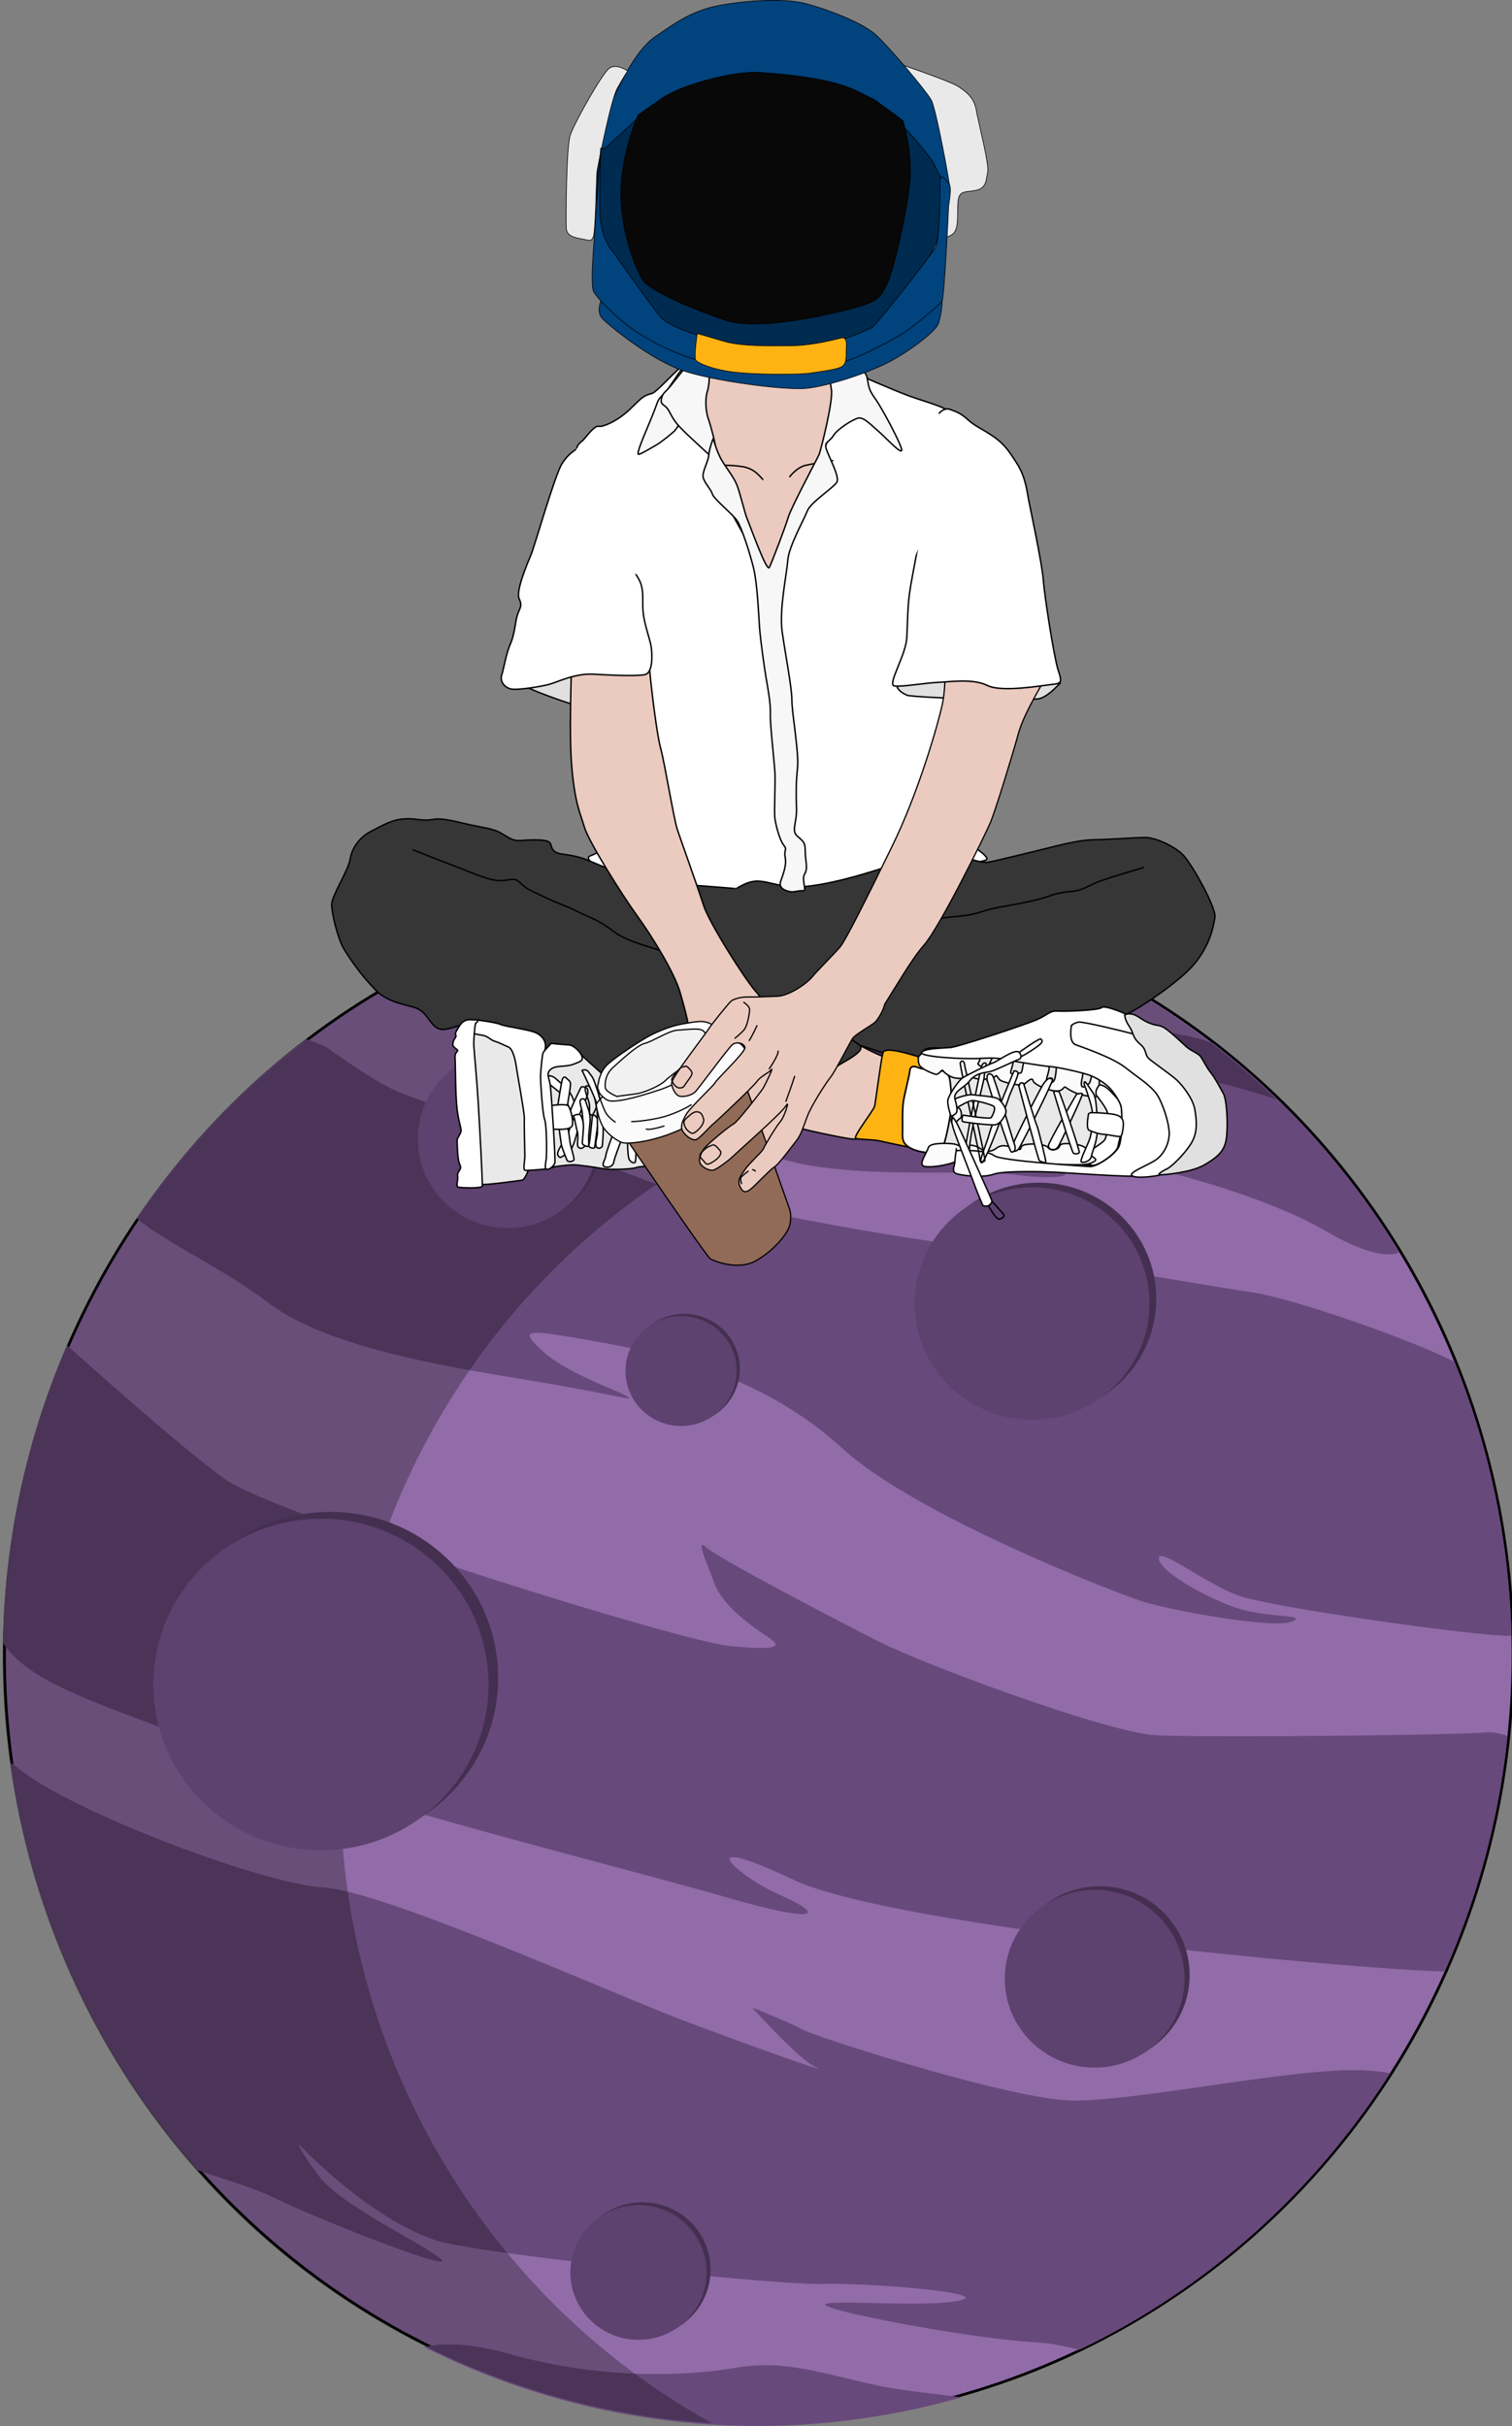 <?xml version="1.0" encoding="UTF-8" standalone="no"?>
<svg
   xmlns:dc="http://purl.org/dc/elements/1.1/"
   xmlns:cc="http://creativecommons.org/ns#"
   xmlns:rdf="http://www.w3.org/1999/02/22-rdf-syntax-ns#"
   xmlns:svg="http://www.w3.org/2000/svg"
   xmlns="http://www.w3.org/2000/svg"
   xmlns:sodipodi="http://sodipodi.sourceforge.net/DTD/sodipodi-0.dtd"
   xmlns:inkscape="http://www.inkscape.org/namespaces/inkscape"
   width="278.5mm"
   height="446.715mm"
   viewBox="0 0 278.5 446.715"
   version="1.1"
   id="svg1782"
   inkscape:version="1.0.2-2 (e86c870879, 2021-01-15)"
   sodipodi:docname="rysunek1.svg">
  <rect x="0" y="0" width="278.5" height="446.715" fill="#808080" stroke="none"/>
  <defs
     id="defs1776" />
  <sodipodi:namedview
     id="base"
     pagecolor="#ffffff"
     bordercolor="#666666"
     borderopacity="1.0"
     inkscape:pageopacity="0.0"
     inkscape:pageshadow="2"
     inkscape:zoom="0.49497475"
     inkscape:cx="445.22285"
     inkscape:cy="872.64529"
     inkscape:document-units="mm"
     inkscape:current-layer="g1774"
     inkscape:document-rotation="0"
     showgrid="false"
     inkscape:window-width="1677"
     inkscape:window-height="1208"
     inkscape:window-x="430"
     inkscape:window-y="122"
     inkscape:window-maximized="0"
     fit-margin-top="0"
     fit-margin-left="0"
     fit-margin-right="0"
     fit-margin-bottom="0" />
  <g
     inkscape:label="Warstwa 1"
     inkscape:groupmode="layer"
     id="layer1"
     transform="translate(22.834,42.609)">
    <g
       id="g1560"
       transform="matrix(1.17,0,0,1.17,3104.406,339.824)">
      <g
         id="g1357">
        <ellipse
           style="fill:#916ca8;fill-opacity:1;stroke:#000000;stroke-width:0.429;stroke-linecap:round;stroke-linejoin:round;stroke-opacity:1"
           id="path1192-7-6-0-8-0-2-4"
           cx="-2553.407"
           cy="-66.373"
           rx="118.749"
           ry="120.901" />
        <path
           id="path1192-7-6-0-8-0-2"
           style="fill:#68497b;fill-opacity:1;stroke:none;stroke-width:0.754;stroke-linecap:round;stroke-linejoin:round;stroke-opacity:1"
           d="m -3961.037,19.236 c -2.644,0.01 -4.912,0.28 -6.859,0.701 a 208.719,212.5 0 0 0 92.182,21.848 208.719,212.5 0 0 0 56.434,-7.914 c -6.847,-1.016 -16.714,-1.777 -24.291,-3.514 -17.143,-3.929 -25.713,-6.785 -38.213,-4.643 -12.5,2.143 -36.429,3.57 -62.857,-3.93 -6.607,-1.875 -12.008,-2.566 -16.395,-2.549 z"
           transform="matrix(0.569,0,0,0.569,-348.341,31.16)" />
        <path
           id="path1192-7-6-0-8-0"
           style="fill:#68497b;fill-opacity:1;stroke:none;stroke-width:0.754;stroke-linecap:round;stroke-linejoin:round;stroke-opacity:1"
           d="m -4082.375,-141.66 a 208.719,212.5 0 0 0 51.807,112.707 c 7.921,2.69 15.464,4.868 20.926,7.525 13.214,6.429 52.499,21.785 46.07,16.785 -6.428,-5 -27.499,-14.643 -33.57,-22.857 -6.071,-8.214 -5.357,-8.572 -5.357,-8.572 0,0 22.142,23.571 41.785,27.5 C -3941.072,-4.644 -3870,2.857 -3857.5,2.5 c 12.5,-0.357 47.857,2.5 37.5,4.643 -10.357,2.143 -43.572,-1.072 -35.715,1.785 7.857,2.857 42.501,8.93 56.072,9.645 5.984,0.315 9.72,1.376 13.066,2.146 a 208.719,212.5 0 0 0 85.941,-76.465 c -4.233,-0.855 -9.548,-1.115 -16.15,-0.682 -21.786,1.429 -55.001,8.213 -71.43,8.213 -16.429,0 -71.071,-17.5 -75,-19.643 -3.929,-2.143 -13.928,-6.07 -13.928,-6.07 0,0 12.857,14.285 17.5,16.428 4.643,2.143 -13.571,-4.285 -34.643,-12.143 -21.071,-7.857 -84.287,-36.429 -101.43,-37.5 -17.143,-1.071 -69.999,-21.072 -84.285,-32.857 -0.87,-0.717 -1.657,-1.262 -2.375,-1.66 z"
           transform="matrix(0.569,0,0,0.569,-348.341,31.16)" />
        <path
           id="path1192-7-6-0"
           style="fill:#68497b;fill-opacity:1;stroke:none;stroke-width:0.754;stroke-linecap:round;stroke-linejoin:round;stroke-opacity:1"
           d="m -4066.711,-257.117 a 208.719,212.5 0 0 0 -17.695,82.35 c 7.538,11.416 26.961,16.794 59.764,29.41 37.143,14.286 112.5,32.858 139.643,40.715 27.143,7.857 27.858,5 15.715,-0.357 -12.143,-5.357 -26.072,-18.214 3.57,-4.285 27.527,12.935 152.223,24.619 180.199,25.365 a 208.719,212.5 0 0 0 17.354,-65.07 c -1.81,-0.806 -4.101,-1.259 -6.838,-1.01 -7.857,0.714 -77.858,1.429 -90.715,0.715 -12.857,-0.714 -63.571,-19.287 -77.5,-26.43 -13.929,-7.143 -43.213,-22.5 -46.428,-25.357 -3.214,-2.857 -0.714,2.5 2.143,10 2.857,7.5 13.929,13.929 15.715,15.357 1.786,1.429 3.213,3.216 -11.43,1.787 -14.643,-1.429 -126.071,-36.429 -139.643,-46.072 -11.133,-7.91 -35.203,-29.348 -43.853,-37.117 z"
           transform="matrix(0.569,0,0,0.569,-348.341,31.16)" />
        <path
           id="path1192-7-6"
           style="opacity:1;fill:#68497b;fill-opacity:1;stroke:none;stroke-width:0.427;stroke-linecap:round;stroke-linejoin:round;stroke-opacity:1"
           d="m -2576.964,-184.72 a 118.004,120.275 0 0 0 -18.033,5.327 c -0.557,1.392 -0.531,2.995 0.388,4.834 4.854,9.72 30.554,22.584 40.549,28.301 9.994,5.717 32.268,3.145 41.12,4.288 8.852,1.143 10.281,-0.572 3.999,-1.429 -6.282,-0.858 4.569,-1.143 9.995,-0.857 5.426,0.286 24.558,5.145 34.838,11.149 5.498,3.21 9.441,4.211 11.486,3.356 a 118.004,120.275 0 0 0 -29.266,-32.953 c -11.044,-3.748 -26.086,-2.432 -38.475,-2.707 -12.85,-0.286 -27.699,-3.43 -30.555,-4.288 -2.856,-0.858 3.998,-3.431 6.282,-3.717 2.284,-0.286 -8.281,-2.572 -18.561,-4.573 -6.915,-1.346 -11.237,-4.371 -13.765,-6.731 z" />
        <path
           id="path1192-7-6-0-8"
           style="fill:#68497b;fill-opacity:1;stroke:none;stroke-width:0.754;stroke-linecap:round;stroke-linejoin:round;stroke-opacity:1"
           d="m -4000.475,-341.787 a 208.719,212.5 0 0 0 -46.947,49.551 c 7.59,6.479 24.072,13.92 36.35,23.309 18.214,13.929 57.858,18.929 78.215,22.5 20.357,3.571 23.929,4.999 20.715,3.213 -3.214,-1.786 -16.786,-6.429 -23.215,-12.5 -6.429,-6.071 -5,-6.071 16.785,-2.143 21.786,3.929 46.072,10.714 66.43,29.285 20.357,18.571 75,39.645 82.5,42.145 7.5,2.5 36.785,7.856 41.785,5.713 5,-2.143 -7.499,-0.714 -16.785,-4.285 -9.286,-3.571 -20,-10.001 -20,-13.215 0,-3.214 13.214,7.143 22.143,10.357 8.928,3.214 64.999,11.072 74.285,11.072 0.397,0 0.778,-0.024 1.15,-0.059 a 208.719,212.5 0 0 0 -15.721,-75.662 c -11.448,-5.976 -44.476,-17.564 -56.142,-19.279 -12.143,-1.786 -67.859,-11.429 -84.645,-13.572 -16.786,-2.143 -64.641,-10.357 -83.213,-17.5 -18.571,-7.143 -61.787,-21.428 -68.93,-24.643 -7.143,-3.214 -19.285,-12.143 -19.285,-12.143 0,0 -2.271,-0.993 -5.475,-2.145 z"
           transform="matrix(0.569,0,0,0.569,-348.341,31.16)" />
        <path
           id="path1192"
           style="opacity:0.283;fill:#000000;fill-opacity:1;stroke:none;stroke-width:0.429;stroke-linecap:round;stroke-linejoin:round;stroke-opacity:1"
           d="m -2553.758,-187.098 a 118.749,120.901 0 0 0 -118.683,120.901 118.749,120.901 0 0 0 111.665,120.685 111.964,113.992 0 0 1 -58.512,-100.162 111.964,113.992 0 0 1 111.964,-113.992 111.964,113.992 0 0 1 35.482,5.876 118.749,120.901 0 0 0 -81.85,-33.308 118.749,120.901 0 0 0 -0.067,0 z" />
      </g>
      <g
         id="g1392">
        <ellipse
           style="opacity:1;fill:#442f50;fill-opacity:1;stroke:none;stroke-width:0.398;stroke-linecap:round;stroke-linejoin:round;stroke-opacity:1"
           id="path1359"
           cx="-2509.314"
           cy="-122.455"
           rx="18.491"
           ry="18.287" />
        <ellipse
           style="fill:#5d416e;fill-opacity:1;stroke:none;stroke-width:0.398;stroke-linecap:round;stroke-linejoin:round;stroke-opacity:1"
           id="path1359-0"
           cx="-2510.379"
           cy="-121.709"
           rx="18.491"
           ry="18.287" />
      </g>
      <g
         id="g1392-8"
         transform="matrix(0.473,0,0,0.473,-1378.222,-53.523)">
        <ellipse
           style="opacity:1;fill:#442f50;fill-opacity:1;stroke:none;stroke-width:0.398;stroke-linecap:round;stroke-linejoin:round;stroke-opacity:1"
           id="path1359-7"
           cx="-2509.314"
           cy="-122.455"
           rx="18.491"
           ry="18.287" />
        <ellipse
           style="fill:#5d416e;fill-opacity:1;stroke:none;stroke-width:0.398;stroke-linecap:round;stroke-linejoin:round;stroke-opacity:1"
           id="path1359-0-0"
           cx="-2510.379"
           cy="-121.709"
           rx="18.491"
           ry="18.287" />
      </g>
      <g
         id="g1392-8-7"
         transform="matrix(0.766,0,0,0.766,-669.966,-54.364)">
        <ellipse
           style="opacity:1;fill:#442f50;fill-opacity:1;stroke:none;stroke-width:0.398;stroke-linecap:round;stroke-linejoin:round;stroke-opacity:1"
           id="path1359-7-0"
           cx="-2509.314"
           cy="-122.455"
           rx="18.491"
           ry="18.287" />
        <ellipse
           style="fill:#5d416e;fill-opacity:1;stroke:none;stroke-width:0.398;stroke-linecap:round;stroke-linejoin:round;stroke-opacity:1"
           id="path1359-0-0-5"
           cx="-2510.379"
           cy="-121.709"
           rx="18.491"
           ry="18.287" />
      </g>
      <g
         id="g1392-8-7-9"
         transform="matrix(1.427,0,0,1.427,959.977,111.919)">
        <ellipse
           style="opacity:1;fill:#442f50;fill-opacity:1;stroke:none;stroke-width:0.398;stroke-linecap:round;stroke-linejoin:round;stroke-opacity:1"
           id="path1359-7-0-7"
           cx="-2509.314"
           cy="-122.455"
           rx="18.491"
           ry="18.287" />
        <ellipse
           style="fill:#5d416e;fill-opacity:1;stroke:none;stroke-width:0.398;stroke-linecap:round;stroke-linejoin:round;stroke-opacity:1"
           id="path1359-0-0-5-6"
           cx="-2510.379"
           cy="-121.709"
           rx="18.491"
           ry="18.287" />
      </g>
      <g
         id="g1392-8-7-9-0"
         transform="matrix(0.765,0,0,0.765,-580.087,77.658)">
        <ellipse
           style="opacity:1;fill:#442f50;fill-opacity:1;stroke:none;stroke-width:0.398;stroke-linecap:round;stroke-linejoin:round;stroke-opacity:1"
           id="path1359-7-0-7-6"
           cx="-2509.314"
           cy="-122.455"
           rx="18.491"
           ry="18.287" />
        <ellipse
           style="fill:#5d416e;fill-opacity:1;stroke:none;stroke-width:0.398;stroke-linecap:round;stroke-linejoin:round;stroke-opacity:1"
           id="path1359-0-0-5-6-7"
           cx="-2510.379"
           cy="-121.709"
           rx="18.491"
           ry="18.287" />
      </g>
      <g
         id="g1392-8-7-9-0-0"
         transform="matrix(0.58,0,0,0.58,-1116.316,101.363)">
        <ellipse
           style="opacity:1;fill:#442f50;fill-opacity:1;stroke:none;stroke-width:0.398;stroke-linecap:round;stroke-linejoin:round;stroke-opacity:1"
           id="path1359-7-0-7-6-1"
           cx="-2509.314"
           cy="-122.455"
           rx="18.491"
           ry="18.287" />
        <ellipse
           style="fill:#5d416e;fill-opacity:1;stroke:none;stroke-width:0.398;stroke-linecap:round;stroke-linejoin:round;stroke-opacity:1"
           id="path1359-0-0-5-6-7-1"
           cx="-2510.379"
           cy="-121.709"
           rx="18.491"
           ry="18.287" />
      </g>
    </g>
    <g
       id="g1774"
       transform="translate(71.054,-71.074)">
      <g
         id="g3062">
        <path
           style="fill:#e9e9e9;fill-opacity:1;stroke:#000000;stroke-width:0.265px;stroke-linecap:butt;stroke-linejoin:miter;stroke-opacity:1"
           d="m 112.448,227.92 c 0,0 -8.599,-6.426 -13.607,-6.048 -5.008,0.378 -17.77,-2.088 -20.13,3.303 -2.36,5.391 -5.006,12.95 -3.494,13.895 1.512,0.945 15.875,1.323 20.978,3.024 5.103,1.701 17.954,1.134 19.466,-0.945 1.512,-2.079 0.567,-9.26 -0.378,-10.016 -0.945,-0.756 -2.835,-3.213 -2.835,-3.213 z"
           id="path1082" />
        <path
           style="fill:#ffffff;fill-opacity:1;stroke:#000000;stroke-width:0.265px;stroke-linecap:butt;stroke-linejoin:miter;stroke-opacity:1"
           d="m 22.584,174.058 c 0,0 -2.268,4.063 -3.213,5.953 -0.945,1.89 -1.417,3.685 -2.74,5.008 -1.323,1.323 -2.835,0.756 -1.795,2.079 1.039,1.323 5.103,4.63 7.182,5.481 2.079,0.85 8.977,5.008 11.339,5.008 2.362,0 4.347,0.756 4.725,-0.945 0.378,-1.701 3.496,-4.536 3.496,-4.536 0,0 4.914,0.661 6.615,0.661 1.701,0 4.63,0.189 6.142,0 1.512,-0.189 7.087,1.134 10.867,1.701 3.78,0.567 4.914,1.89 7.276,1.039 2.362,-0.85 8.126,-4.63 8.882,-6.048 0.756,-1.417 4.441,-2.079 5.386,-2.362 0.945,-0.283 1.606,-0.189 0.756,-1.134 -0.85,-0.945 -3.402,-2.268 -3.118,-3.024 0.283,-0.756 0.283,-1.984 0.85,-2.929 0.567,-0.945 1.039,-3.118 0.756,-4.819 -0.283,-1.701 -1.323,-4.536 -1.417,-6.709 -0.095,-2.173 0,-1.228 0.094,-3.874 0.094,-2.646 -1.228,-7.087 -1.984,-8.599 -0.756,-1.512 -3.118,-13.513 -2.929,-15.119 0.189,-1.606 -0.756,-12.284 -0.661,-13.796 0.094,-1.512 3.11,-21.39 2.259,-22.524 -0.85,-1.134 -4.905,-2.139 -7.74,-3.178 -2.835,-1.039 -9.733,-4.063 -10.583,-4.441 -0.85,-0.378 -2.079,1.417 -2.551,2.173 -0.472,0.756 -8.315,29.766 -10.489,32.884 -2.173,3.118 -4.347,1.417 -5.103,-1.417 -0.756,-2.835 -4.063,-9.355 -5.292,-11.434 -1.228,-2.079 -2.663,-13.084 -2.663,-13.935 0,-0.85 1.89,-8.962 0.956,-10.755 -2.356,-4.524 -10.01,5.98 -11.711,6.452 -1.701,0.472 -1.795,0.756 -4.063,2.929 -2.268,2.173 -5.008,3.307 -5.764,3.118 -0.756,-0.189 -2.362,2.079 -2.835,2.551 -0.472,0.472 -1.606,0.945 -1.039,2.74 0.567,1.795 4.819,13.135 6.048,15.403 1.228,2.268 4.158,6.237 4.914,8.693 0.756,2.457 3.118,20.978 1.795,24.568 -1.323,3.591 -2.646,13.135 -2.646,13.135 z"
           id="path971"
           sodipodi:nodetypes="csssssscsssssssssssssssssssssssssssssssscc" />
        <path
           style="fill:#e0e0e0;fill-opacity:1;stroke:#000000;stroke-width:0.265px;stroke-linecap:butt;stroke-linejoin:miter;stroke-opacity:1"
           d="m 101.345,154.309 c -0.378,0.283 -1.748,2.032 -3.544,2.74 -1.795,0.709 -23.669,-0.164 -24.59,-0.559 -4.485,-1.928 0.044,-4.943 0.894,-5.558 0.85,-0.614 19.538,1.77 21.522,1.77 1.984,0 5.622,1.134 5.717,1.37 0.095,0.236 0,0.236 0,0.236 z"
           id="path1086"
           sodipodi:nodetypes="csssssc" />
        <path
           style="fill:#e9e9e9;fill-opacity:1;stroke:#000000;stroke-width:0.265px;stroke-linecap:butt;stroke-linejoin:miter;stroke-opacity:1"
           d="m 7.851,243.349 c 0,0 3.04,-0.434 3.976,-0.401 0.935,0.033 3.875,0.434 5.279,0.702 1.403,0.267 5.446,0.1 6.114,-0.167 0.668,-0.267 2.706,-0.301 3.775,-0.334 1.069,-0.033 4.61,-0.401 5.579,-0.768 0.969,-0.367 1.804,-0.935 1.203,-1.169 -0.601,-0.234 -0.699,-0.113 -1.248,-2.161 -0.549,-2.048 -1.024,-5.155 -1.191,-5.556 -0.167,-0.401 0.635,-3.241 -1.136,-4.711 -1.771,-1.47 -6.615,-4.31 -8.118,-4.41 -1.503,-0.1 -5.679,-1.871 -6.114,-1.804 -0.434,0.067 -6.181,1.136 -6.949,1.57 -0.768,0.434 -2.372,0.902 -2.339,2.071 0.033,1.169 1.27,17.339 1.27,17.339 z"
           id="path905" />
        <path
           style="fill:none;stroke:#000000;stroke-width:0.265px;stroke-linecap:butt;stroke-linejoin:miter;stroke-opacity:1"
           d="m 31.939,240.409 c 0,0 21.248,-3.475 27.395,-5.613 6.147,-2.138 4.944,-6.147 3.608,-7.484 -1.336,-1.336 -35.012,7.617 -36.482,6.815 -1.47,-0.802 -1.737,4.544 -1.203,5.479 0.535,0.935 5.212,1.203 5.212,1.203 z"
           id="path861" />
        <path
           style="fill:#e9e9e9;fill-opacity:1;stroke:#000000;stroke-width:0.265px;stroke-linecap:butt;stroke-linejoin:miter;stroke-opacity:1"
           d="m -7.182,217.431 0.756,23.34 c 0,0 0.094,5.481 0.756,5.764 0.661,0.283 7.276,-0.661 7.937,-0.756 0.661,-0.095 1.606,-2.835 1.606,-3.685 0,-0.85 -1.89,-19.182 -2.457,-20.222 -0.567,-1.039 -4.252,-2.268 -5.67,-3.213 -1.417,-0.945 -2.929,-1.228 -2.929,-1.228 z"
           id="path865" />
        <path
           style="fill:#ffffff;fill-opacity:1;stroke:#000000;stroke-width:0.265px;stroke-linecap:butt;stroke-linejoin:miter;stroke-opacity:1"
           d="m 7.465,228.25 c 0,0 2.457,1.795 2.788,2.504 0.331,0.709 1.276,3.071 1.276,3.685 0,0.614 -0.992,3.544 -1.417,4.063 -0.425,0.52 -0.898,1.228 -1.181,1.937 -0.283,0.709 0.094,0.992 0.283,1.134 0.189,0.142 1.559,-0.803 2.079,-1.465 0.52,-0.661 1.465,-4.063 1.417,-4.914 -0.047,-0.85 -0.331,-2.268 -0.614,-3.166 -0.283,-0.898 -0.709,-2.41 -1.984,-3.496 -1.276,-1.087 -1.89,-1.843 -2.551,-1.937 -0.661,-0.095 -0.803,0.047 -0.803,0.661 0,0.614 0.709,0.992 0.709,0.992 z"
           id="path867" />
        <path
           style="fill:#ffffff;fill-opacity:1;stroke:#000000;stroke-width:0.265px;stroke-linecap:butt;stroke-linejoin:miter;stroke-opacity:1"
           d="m 13.182,228.581 c 0,0 -1.984,3.921 -2.079,4.725 -0.095,0.803 1.039,1.89 1.323,1.323 0.283,-0.567 1.276,-3.024 1.654,-3.874 0.378,-0.85 0.425,-1.654 0.094,-1.937 -0.331,-0.283 -0.992,-0.236 -0.992,-0.236 z"
           id="path869" />
        <path
           style="fill:#ffffff;fill-opacity:1;stroke:#000000;stroke-width:0.265px;stroke-linecap:butt;stroke-linejoin:miter;stroke-opacity:1"
           d="m 11.67,233.967 c 0,0 1.039,-0.614 1.417,-0.095 0.378,0.52 0.945,2.977 0.898,4.205 -0.047,1.228 0.189,1.134 -0.283,1.559 -0.472,0.425 -0.898,0.331 -1.134,-0.047 -0.236,-0.378 0.142,-1.843 -0.094,-2.646 -0.236,-0.803 -0.52,-2.504 -0.614,-2.693 -0.094,-0.189 -0.189,-0.283 -0.189,-0.283 z"
           id="path871" />
        <path
           style="fill:#ffffff;fill-opacity:1;stroke:#000000;stroke-width:0.265px;stroke-linecap:butt;stroke-linejoin:miter;stroke-opacity:1"
           d="m 13.702,230.849 c 0,0 -0.638,-0.189 -0.732,0.307 -0.094,0.496 0.283,1.417 0.354,1.961 0.071,0.543 0.142,1.583 0.236,2.291 0.094,0.709 -0.142,2.622 -0.142,2.929 0,0.307 -0.213,0.685 0.165,0.945 0.378,0.26 0.85,0.402 0.945,0.142 0.094,-0.26 -0.024,-1.181 0.024,-1.866 0.047,-0.685 0.283,-2.433 0.26,-2.882 -0.024,-0.449 0,-1.063 -0.283,-1.843 -0.283,-0.78 -0.567,-1.677 -0.638,-1.795 -0.071,-0.118 -0.189,-0.189 -0.189,-0.189 z"
           id="path875" />
        <path
           style="fill:#ffffff;fill-opacity:1;stroke:#000000;stroke-width:0.265px;stroke-linecap:butt;stroke-linejoin:miter;stroke-opacity:1"
           d="m 15.234,233.827 c 0,0 -0.434,4.744 -0.635,5.412 -0.2,0.668 1.002,0.735 1.036,0.535 0.033,-0.2 0.434,-3.341 0.568,-4.042 0.134,-0.702 0.334,-0.735 0.134,-1.069 -0.2,-0.334 -0.702,-0.835 -0.702,-0.835 z"
           id="path877" />
        <path
           style="fill:none;stroke:#000000;stroke-width:0.265px;stroke-linecap:butt;stroke-linejoin:miter;stroke-opacity:1"
           d="m 15.234,233.827 c 0,0 0.702,-1.169 0.702,-1.537 0,-0.367 -0.234,-1.437 -0.334,-1.804 -0.1,-0.367 -0.2,-0.802 -0.501,-1.27 -0.301,-0.468 -0.401,-0.802 -0.735,-0.802 -0.334,0 -0.401,0 -0.468,0.501 -0.067,0.501 0.635,2.138 0.768,2.806 0.134,0.668 -0.067,1.57 0.084,1.821 0.15,0.251 0.484,0.284 0.484,0.284 z"
           id="path879" />
        <path
           style="fill:#ffffff;fill-opacity:1;stroke:#000000;stroke-width:0.265px;stroke-linecap:butt;stroke-linejoin:miter;stroke-opacity:1"
           d="m 13.33,225.575 c 0,0 2.606,5.412 2.706,6.247 0.1,0.835 0.167,4.911 0.1,5.512 -0.067,0.601 -0.535,2.005 -0.1,2.405 0.434,0.401 0.969,-0.067 1.002,-0.2 0.033,-0.134 0.234,-2.472 0.167,-3.307 -0.067,-0.835 -0.2,-3.942 -0.367,-4.61 -0.167,-0.668 -0.601,-2.172 -0.802,-2.706 -0.2,-0.535 -0.535,-1.804 -1.002,-2.372 -0.468,-0.568 -0.568,-0.902 -0.969,-1.036 -0.401,-0.134 -0.735,0.067 -0.735,0.067 z"
           id="path881" />
        <path
           style="fill:#ffffff;fill-opacity:1;stroke:#000000;stroke-width:0.265px;stroke-linecap:butt;stroke-linejoin:miter;stroke-opacity:1"
           d="m 8.82,232.257 c 0,0 0.702,-4.744 0.902,-5.112 0.2,-0.367 0.434,-0.501 0.702,-0.167 0.267,0.334 0.768,0.434 0.768,1.136 0,0.702 -0.468,3.14 -0.535,3.742 -0.067,0.601 -0.401,0.334 -0.802,0.367 -0.401,0.033 -1.036,0.033 -1.036,0.033 z"
           id="path883" />
        <path
           style="fill:#ffffff;fill-opacity:1;stroke:#000000;stroke-width:0.265px;stroke-linecap:butt;stroke-linejoin:miter;stroke-opacity:1"
           d="m 9.121,235.732 c 0,0 1.336,0.1 1.503,0.267 0.167,0.167 0.367,1.904 0.501,2.873 0.134,0.969 0.902,3.007 0.668,3.241 -0.234,0.234 -1.069,0.434 -1.27,-0.067 -0.2,-0.501 -0.902,-2.238 -1.002,-2.773 -0.1,-0.535 -0.301,-2.105 -0.367,-2.572 -0.067,-0.468 -0.033,-0.969 -0.033,-0.969 z"
           id="path885" />
        <path
           style="fill:#ffffff;fill-opacity:1;stroke:#000000;stroke-width:0.265px;stroke-linecap:butt;stroke-linejoin:miter;stroke-opacity:1"
           d="m 7.283,232.09 c 0,0 3.174,-0.501 3.541,0.033 0.367,0.535 0.969,2.74 0.702,3.575 -0.267,0.835 -2.405,0.735 -2.973,0.702 -0.568,-0.033 -0.935,0.334 -1.136,-0.601 -0.2,-0.935 -0.535,-3.508 -0.401,-3.575 0.134,-0.067 0.267,-0.134 0.267,-0.134 z"
           id="path887" />
        <path
           style="fill:#ebcabf;fill-opacity:1;stroke:#000000;stroke-width:0.265px;stroke-linecap:butt;stroke-linejoin:miter;stroke-opacity:1"
           d="m 64.445,220.927 c 0,0 3.118,1.701 4.63,2.173 1.512,0.472 2.362,2.646 2.268,3.874 -0.095,1.228 -2.079,6.237 -3.024,7.749 -0.945,1.512 -3.307,3.591 -5.008,3.496 -1.701,-0.095 -10.3,-1.984 -10.678,-2.268 -0.378,-0.283 -0.756,-4.914 0,-6.426 0.756,-1.512 1.984,-5.859 2.929,-6.993 0.945,-1.134 1.512,-2.173 2.646,-2.362 1.134,-0.189 1.512,-0.756 2.74,-0.095 1.228,0.661 3.496,0.85 3.496,0.85 z"
           id="path889" />
        <path
           style="fill:#363636;fill-opacity:1;stroke:#000000;stroke-width:0.265px;stroke-linecap:butt;stroke-linejoin:miter;stroke-opacity:1"
           d="m 82.987,186.02 c 0,0 3.742,1.47 5.212,1.203 1.47,-0.267 10.156,-2.405 12.294,-2.94 2.138,-0.535 5.078,-1.203 7.35,-1.203 2.272,0 7.35,-0.401 9.221,-0.401 1.871,0 5.479,1.604 7.083,3.341 1.604,1.737 6.014,9.622 5.746,11.359 -0.267,1.737 -0.935,5.212 -3.875,8.686 -2.94,3.475 -10.824,8.553 -12.294,9.087 -1.47,0.535 -13.631,1.203 -20.179,4.677 -6.548,3.475 -15.635,4.41 -16.571,4.811 -0.935,0.401 -8.487,-2.481 -12.529,-3.713 -4.042,-1.232 -18.341,-6.31 -19.009,-7.78 -0.668,-1.47 -9.221,-10.557 -8.82,-12.027 0.401,-1.47 -0.401,-4.677 1.47,-6.147 1.871,-1.47 3.816,-3.458 6.355,-4.126 2.539,-0.668 5.148,1.251 9.434,0.902 9.623,-0.784 21.629,-6.263 25.103,-6.397 3.475,-0.134 4.009,0.668 4.009,0.668 z"
           id="path891"
           sodipodi:nodetypes="csssssssssssssssssc" />
        <path
           style="fill:none;stroke:#000000;stroke-width:0.265px;stroke-linecap:butt;stroke-linejoin:miter;stroke-opacity:1"
           d="m 116.797,188.158 c -0.802,0.401 -7.35,2.005 -9.889,3.341 -2.539,1.336 -2.94,0.935 -5.212,1.336 -2.272,0.401 -1.737,0.668 -5.88,1.604 -4.143,0.935 -6.014,0.935 -9.221,2.005 -3.207,1.069 -6.147,0.535 -8.82,1.604 -2.673,1.069 -7.083,4.009 -8.82,4.544 -1.737,0.535 -8.285,2.272 -8.285,2.272"
           id="path893" />
        <path
           style="fill:#363636;fill-opacity:1;stroke:#000000;stroke-width:0.265px;stroke-linecap:butt;stroke-linejoin:miter;stroke-opacity:1"
           d="m 41.577,192.106 c -0.756,-0.189 -14.08,-0.945 -17.576,-1.701 -3.496,-0.756 -6.804,-2.457 -10.016,-3.685 -3.213,-1.228 -5.103,-0.661 -5.953,-1.701 -0.85,-1.039 0.283,-1.795 -2.929,-1.89 -3.213,-0.095 -3.591,0.567 -5.386,-0.472 -1.795,-1.039 -1.795,-1.323 -5.386,-1.984 -3.591,-0.661 -6.331,-1.701 -8.504,-1.323 -2.173,0.378 -3.024,-0.283 -5.386,-0.095 -2.362,0.189 -4.063,1.323 -5.953,2.268 -1.89,0.945 -3.496,2.835 -3.874,5.103 -0.378,2.268 -3.402,6.709 -3.402,8.41 0,1.701 1.134,6.237 2.173,8.032 1.039,1.795 3.118,4.819 5.859,7.654 2.74,2.835 6.709,2.646 8.315,3.78 1.606,1.134 1.984,3.118 3.78,3.496 1.795,0.378 6.709,-2.74 9.449,-0.756 2.74,1.984 8.599,4.252 9.638,4.252 1.039,0 4.252,-1.134 6.048,0.567 1.795,1.701 7.087,6.52 9.355,8.126 2.268,1.606 5.481,3.685 7.654,5.008 2.173,1.323 5.008,4.158 7.56,3.307 2.551,-0.85 5.197,-0.095 6.52,-0.661 1.323,-0.567 13.135,-9.922 14.552,-11.528 1.417,-1.606 7.843,-3.969 6.331,-5.386 -1.512,-1.417 -14.647,-8.032 -15.969,-10.961 -1.323,-2.929 0.756,-2.929 -2.646,-5.953 -3.402,-3.024 -5.103,-4.536 -5.386,-6.142 -0.283,-1.606 1.417,-5.575 1.134,-5.764 z"
           id="path895" />
        <path
           style="fill:none;stroke:#000000;stroke-width:0.265px;stroke-linecap:butt;stroke-linejoin:miter;stroke-opacity:1"
           d="m -17.859,184.925 c 0,0 6.615,2.646 8.221,3.213 1.606,0.567 5.197,2.268 7.371,2.457 2.173,0.189 2.929,-0.85 4.252,0.472 1.323,1.323 2.268,1.512 4.347,2.551 2.079,1.039 3.78,1.512 6.048,2.646 2.268,1.134 3.874,1.512 6.709,3.685 2.835,2.173 7.749,3.024 9.166,3.78 1.417,0.756 3.402,1.606 3.402,1.606"
           id="path897" />
        <path
           style="fill:#ffffff;fill-opacity:1;stroke:#000000;stroke-width:0.265px;stroke-linecap:butt;stroke-linejoin:miter;stroke-opacity:1"
           d="m -5.906,216.297 c 0,0 -1.181,1.795 -0.898,2.268 0.283,0.472 1.795,0.378 2.504,0.756 0.709,0.378 0.945,0.709 1.606,0.898 0.661,0.189 1.654,0.709 2.457,1.039 0.803,0.331 1.276,2.41 1.417,3.449 0.142,1.039 1.559,8.788 1.512,9.638 -0.047,0.85 0.047,5.67 0.094,6.756 0.047,1.087 -0.472,2.882 0.142,2.882 0.614,0 3.355,-0.189 3.685,-0.283 0.331,-0.095 1.512,-1.087 1.417,-1.89 -0.094,-0.803 -0.291,-5.115 -0.52,-7.418 -0.229,-2.302 -1.323,-5.244 -1.323,-6.426 0,-1.181 -0.142,-4.347 0.047,-5.244 0.189,-0.898 0.425,-1.228 0.331,-1.984 -0.094,-0.756 -0.661,-1.748 -2.173,-2.268 -1.512,-0.52 -5.292,-0.992 -6.095,-1.37 -0.803,-0.378 -4.205,-0.803 -4.205,-0.803 z"
           id="path899" />
        <path
           style="fill:#ffffff;fill-opacity:1;stroke:#000000;stroke-width:0.265px;stroke-linecap:butt;stroke-linejoin:miter;stroke-opacity:1"
           d="m 7.654,220.596 c 0,0 -1.323,1.323 -1.512,1.748 -0.189,0.425 -0.472,3.78 -0.472,4.441 0,0.661 0.331,6.615 0.756,7.796 0.425,1.181 0.378,6.189 0.331,6.945 -0.047,0.756 -0.472,2.268 0.094,2.268 0.567,0 1.323,-0.661 1.465,-1.228 0.142,-0.567 -0.661,-13.04 -0.85,-14.316 -0.189,-1.276 -0.85,-2.173 0.142,-2.929 0.992,-0.756 2.693,-0.331 4.158,-0.898 1.465,-0.567 1.701,-0.661 1.559,-1.37 -0.142,-0.709 -1.465,-2.126 -2.41,-2.173 -0.945,-0.047 -3.26,-0.283 -3.26,-0.283 z"
           id="path901" />
        <path
           style="fill:#ffffff;fill-opacity:1;stroke:#000000;stroke-width:0.265px;stroke-linecap:butt;stroke-linejoin:miter;stroke-opacity:1"
           d="m -5.906,216.297 c 0,0 -0.827,-0.071 -1.465,-0.071 -0.638,0 -0.992,0.236 -1.347,0.496 -0.354,0.26 -1.394,1.913 -1.276,2.15 0.118,0.236 0.165,0.449 -0.094,0.78 -0.26,0.331 -0.543,1.11 -0.283,1.488 0.26,0.378 0.992,0.661 0.732,0.898 -0.26,0.236 -0.496,0.661 -0.425,1.181 0.071,0.52 0.047,7.016 0.378,9.568 0.331,2.551 0.803,3.355 0.709,3.969 -0.094,0.614 -0.709,1.228 -0.709,1.654 0,0.425 0.047,2.173 0.189,3.26 0.142,1.087 0.236,0.898 0.425,1.559 0.189,0.661 -0.661,0.992 -0.52,1.748 0.142,0.756 -0.378,1.937 0.094,2.079 0.472,0.142 4.347,0.283 4.441,-0.189 0.094,-0.472 -0.52,-11.67 -0.756,-15.592 -0.236,-3.921 -0.756,-9.402 -0.803,-10.3 -0.047,-0.898 0.195,-3.857 0.319,-4.046 0.124,-0.189 0.301,-0.242 0.36,-0.348 0.059,-0.106 0.03,-0.283 0.03,-0.283 z"
           id="path903" />
        <path
           style="fill:#ffffff;fill-opacity:1;stroke:#000000;stroke-width:0.265px;stroke-linecap:butt;stroke-linejoin:miter;stroke-opacity:1"
           d="m 22.631,231.132 c -0.118,0.236 -2.858,4.181 -3.331,5.41 -0.472,1.228 -1.536,4.063 -1.606,4.748 -0.071,0.685 -0.803,1.583 -0.354,1.937 0.449,0.354 1.654,0.165 1.819,-0.756 0.165,-0.921 1.347,-3.921 1.606,-4.607 0.26,-0.685 1.583,-3.662 2.102,-4.37 0.52,-0.709 1.228,-1.748 1.039,-2.173 -0.189,-0.425 -1.276,-0.189 -1.276,-0.189 z"
           id="path907" />
        <path
           style="fill:none;stroke:#000000;stroke-width:0.265px;stroke-linecap:butt;stroke-linejoin:miter;stroke-opacity:1"
           d="m 17.707,228.348 c 0.067,0.334 0.267,2.907 0.535,3.809 0.267,0.902 0.902,1.938 1.236,2.372 0.334,0.434 1.37,0.668 1.637,0.033 0.267,-0.635 -0.601,-1.002 -1.236,-2.205 -0.635,-1.203 -0.768,-2.071 -0.768,-2.973 0,-0.902 0.568,-1.503 -0.067,-1.904 -0.635,-0.401 -1.203,-0.067 -1.203,0.2 0,0.267 -0.134,0.668 -0.134,0.668 z"
           id="path909" />
        <path
           style="fill:#ffffff;fill-opacity:1;stroke:#000000;stroke-width:0.265px;stroke-linecap:butt;stroke-linejoin:miter;stroke-opacity:1"
           d="m 21.716,236.534 c 0,0 -0.134,4.878 0.334,5.512 0.468,0.635 0.902,0.601 1.069,0.401 0.167,-0.2 0.2,-4.31 0.2,-4.844 0,-0.535 0.334,-2.405 -0.1,-2.806 -0.434,-0.401 -0.969,0.067 -0.969,0.067 z"
           id="path911" />
        <path
           style="fill:#ffb312;fill-opacity:1;stroke:#000000;stroke-width:0.265px;stroke-linecap:butt;stroke-linejoin:miter;stroke-opacity:1"
           d="m 75.303,223.036 c -0.468,-0.067 -6.147,-2.071 -6.548,-0.735 -0.401,1.336 -1.336,8.954 -1.537,9.822 -0.2,0.869 -4.076,5.679 -3.475,5.947 0.601,0.267 3.207,0.2 4.343,0.468 1.136,0.267 8.486,1.871 9.622,1.804 1.136,-0.067 2.606,-5.145 2.806,-6.749 0.2,-1.604 0.2,-6.414 -0.267,-7.617 -0.468,-1.203 -4.944,-2.94 -4.944,-2.94 z"
           id="path913" />
        <path
           style="fill:#ffffff;fill-opacity:1;stroke:#000000;stroke-width:0.299px;stroke-linecap:butt;stroke-linejoin:miter;stroke-opacity:1"
           d="m 79.914,225.691 c 0,0 -3.541,-0.256 -4.276,-0.512 -0.735,-0.256 -1.804,-0.767 -1.938,0.426 -0.134,1.194 -1.002,4.349 -1.203,5.799 -0.2,1.45 -0.134,3.411 -0.134,4.946 0,1.535 -0.267,2.558 1.403,3.496 1.67,0.938 5.145,1.279 5.813,0.256 0.668,-1.023 1.403,-5.202 1.67,-6.822 0.267,-1.62 0,-5.543 -0.267,-6.396 -0.267,-0.853 -1.069,-1.194 -1.069,-1.194 z"
           id="path915" />
        <path
           style="fill:#fbfbfb;fill-opacity:1;stroke:#000000;stroke-width:0.265px;stroke-linecap:butt;stroke-linejoin:miter;stroke-opacity:1"
           d="m 75.303,223.036 c 0,0 -0.18,0.82 0.15,1.529 0.331,0.709 2.246,1.514 2.948,1.702 0.702,0.188 1.162,-1.041 1.398,-0.663 0.236,0.378 1.276,1.228 2.315,1.37 1.039,0.142 1.606,0.095 1.984,-0.378 0.378,-0.472 0.142,-0.236 1.228,0.283 1.087,0.52 3.544,0.331 4.063,-0.189 0.52,-0.52 0.283,0.52 1.417,0.898 1.134,0.378 3.355,0.992 4.11,0.378 0.756,-0.614 1.323,-1.134 1.465,-0.52 0.142,0.614 1.795,1.323 2.882,1.654 1.087,0.331 2.079,0.425 2.599,-0.142 0.52,-0.567 0.236,-0.378 1.323,0.236 1.087,0.614 2.032,0.898 2.977,1.039 0.945,0.142 1.512,0.709 1.984,0 0.472,-0.709 0.52,-2.362 0.378,-3.496 -0.142,-1.134 -1.276,-2.079 -1.228,-1.465 0.047,0.614 -0.283,2.457 -0.614,2.74 -0.331,0.283 -1.181,0.992 -1.37,0.331 -0.189,-0.661 0.472,-2.173 0.189,-2.599 -0.283,-0.425 -4.819,-1.181 -4.819,-0.803 0,0.378 -0.142,2.315 -0.52,2.646 -0.378,0.331 -1.323,0.756 -1.323,-0.047 0,-0.803 0.945,-2.646 0.283,-3.024 -0.661,-0.378 -3.969,-1.039 -4.347,-0.52 -0.378,0.52 -0.283,1.937 -0.661,2.032 -0.378,0.095 -2.032,0.472 -1.843,-0.189 0.189,-0.661 0.614,-2.032 0.425,-2.126 -0.189,-0.095 -3.166,-1.134 -3.685,-0.567 -0.52,0.567 -0.614,1.701 -1.276,1.843 -0.661,0.142 -1.654,-0.472 -1.465,-0.756 0.189,-0.283 0.378,-0.472 0.283,-0.992 -0.095,-0.52 -3.118,-0.095 -4.866,-1.039 -1.748,-0.945 -4.961,-0.945 -5.292,-0.425 -0.331,0.52 -1.095,1.259 -1.095,1.259 z"
           id="path917" />
        <path
           style="fill:#ffffff;fill-opacity:1;stroke:#000000;stroke-width:0.265px;stroke-linecap:butt;stroke-linejoin:miter;stroke-opacity:1"
           d="m 108.007,230.093 c 0,0 2.173,2.646 2.079,3.402 -0.095,0.756 0.189,4.158 -0.614,5.008 -0.803,0.85 -2.977,1.843 -3.118,2.74 -0.142,0.898 0,1.795 1.134,1.795 1.134,0 4.347,-2.315 4.536,-3.449 0.189,-1.134 1.134,-4.016 0.898,-5.197 -0.236,-1.181 -0.047,-2.599 -1.134,-3.78 -1.087,-1.181 -1.795,-1.984 -2.599,-2.268 -0.803,-0.283 -0.661,0.047 -0.992,0.52 -0.331,0.472 -0.189,1.228 -0.189,1.228 z"
           id="path919" />
        <path
           style="fill:#fbfbfb;fill-opacity:1;stroke:#000000;stroke-width:0.265px;stroke-linecap:butt;stroke-linejoin:miter;stroke-opacity:1"
           d="m 107.156,241.291 c -0.614,-0.661 -0.709,-1.748 -2.551,-2.032 -1.843,-0.283 -3.118,-0.378 -3.307,0.236 -0.189,0.614 -1.559,1.087 -2.126,0.283 -0.567,-0.803 -4.488,-0.85 -4.866,-0.236 -0.378,0.614 0.095,0.756 -1.181,0.378 -1.276,-0.378 -2.41,-0.85 -3.449,-0.047 -1.039,0.803 -2.173,0.709 -2.977,0.095 -0.803,-0.614 -2.126,-0.803 -2.882,-0.472 -0.756,0.331 -1.228,-0.331 -2.268,-0.425 -1.039,-0.095 -4.158,-0.236 -4.441,0.709 -0.283,0.945 -1.606,2.74 -1.039,3.307 0.567,0.567 4.772,0 6.284,-0.85 1.512,-0.85 8.977,0 10.536,0.189 1.559,0.189 12.331,0.756 13.607,0.378 1.276,-0.378 1.606,-0.709 1.37,-0.945 -0.236,-0.236 -0.709,-0.567 -0.709,-0.567 z"
           id="path921" />
        <path
           style="fill:#ffffff;fill-opacity:1;stroke:#000000;stroke-width:0.265px;stroke-linecap:butt;stroke-linejoin:miter;stroke-opacity:1"
           d="m 82.257,240.109 c 0,0 -0.283,1.937 -0.283,2.457 0,0.52 -0.661,1.606 0.236,1.984 0.898,0.378 5.008,0.85 6.898,0.142 1.89,-0.709 9.544,-0.472 11.481,-0.378 1.937,0.095 13.465,0.945 16.158,0.709 2.693,-0.236 6.662,-0.378 9.78,-1.843 3.118,-1.465 4.583,-2.41 5.008,-5.575 0.425,-3.166 0.142,-5.386 -0.709,-7.749 -0.85,-2.362 -1.181,-1.843 -2.079,-3.118 -0.898,-1.276 -1.087,-3.024 -2.551,-4.111 -1.465,-1.087 -0.898,-0.236 -2.032,-1.228 -1.134,-0.992 -3.591,-3.496 -4.819,-3.544 -1.228,-0.047 -0.898,0.283 -3.071,-1.181 -2.173,-1.465 -6.756,-3.213 -7.229,-2.693 -0.472,0.52 -6.662,0.756 -8.126,0.661 -1.465,-0.095 -1.654,0.614 -3.78,1.559 -2.126,0.945 -14.458,5.008 -15.922,5.15 -1.465,0.142 -4.763,0.111 -5.339,0.898 -0.576,0.786 7.607,1.323 11.15,1.087 3.544,-0.236 5.386,0.472 6.331,0.614 0.945,0.142 4.677,0.803 6.142,0.898 1.465,0.095 5.811,1.087 7.182,1.559 1.37,0.472 3.071,1.559 3.921,2.504 0.85,0.945 1.89,2.551 2.032,3.449 0.142,0.898 0.283,5.859 -0.472,7.323 -0.756,1.465 -4.063,3.685 -5.339,3.591 -1.276,-0.095 -16.253,-1.039 -17.529,-1.984 -1.276,-0.945 -4.299,-0.945 -5.103,-0.992 -0.803,-0.047 -1.795,0.047 -1.795,0.047 z"
           id="path923" />
        <path
           style="fill:#ffffff;fill-opacity:1;stroke:#000000;stroke-width:0.265px;stroke-linecap:butt;stroke-linejoin:miter;stroke-opacity:1"
           d="m 103.471,217.289 c 0,0 -0.614,3.024 0.756,3.544 1.37,0.52 6.898,2.362 9.355,4.347 2.457,1.984 4.961,3.355 6.048,5.528 1.087,2.173 1.937,5.197 1.843,6.756 -0.095,1.559 -0.945,3.733 -2.835,4.819 -1.89,1.087 -4.914,2.221 -3.922,2.74 0.992,0.52 5.244,-0.047 5.953,-0.472 0.709,-0.425 4.63,-3.118 5.339,-5.103 0.709,-1.984 1.748,-3.166 1.181,-5.811 -0.567,-2.646 -2.268,-6.284 -4.016,-7.465 -1.748,-1.181 -5.15,-4.158 -5.764,-4.914 -0.614,-0.756 -1.512,-2.126 -2.74,-2.457 -1.228,-0.331 -9.024,-2.268 -9.875,-2.126 -0.85,0.142 -1.323,0.614 -1.323,0.614 z"
           id="path927" />
        <path
           style="fill:#e0e0e0;fill-opacity:1;stroke:#000000;stroke-width:0.265px;stroke-linecap:butt;stroke-linejoin:miter;stroke-opacity:1"
           d="m 113.298,215.352 c 0,0 -0.095,0.756 0.803,2.079 0.898,1.323 0.52,1.984 1.984,3.26 1.465,1.276 0.709,1.937 1.795,2.835 1.087,0.898 4.063,2.929 5.055,3.874 0.992,0.945 2.929,3.355 3.26,5.386 0.331,2.032 0.567,4.158 -0.661,6.189 -1.228,2.032 -3.685,4.347 -4.394,4.677 -0.709,0.331 -2.032,1.087 -1.37,1.134 0.661,0.047 5.764,-0.425 8.126,-1.795 2.362,-1.37 3.685,-2.457 4.063,-4.63 0.378,-2.173 0.189,-7.276 -0.52,-8.552 -0.709,-1.276 -1.512,-2.835 -2.315,-3.827 -0.803,-0.992 -1.37,-2.268 -1.843,-2.929 -0.472,-0.661 -1.748,-1.039 -2.646,-1.843 -0.898,-0.803 -3.496,-3.355 -4.536,-3.733 -1.039,-0.378 -0.661,-0.047 -2.126,-0.567 -1.465,-0.52 -2.315,-1.512 -3.307,-1.701 -0.992,-0.189 -1.37,0.142 -1.37,0.142 z"
           id="path925" />
        <path
           style="fill:#ffffff;fill-opacity:1;stroke:#000000;stroke-width:0.265px;stroke-linecap:butt;stroke-linejoin:miter;stroke-opacity:1"
           d="m 106.106,228.916 c 0,0 1.102,3.04 1.203,4.276 0.1,1.236 -0.067,3.642 -0.434,4.844 -0.367,1.203 -2.005,4.243 -1.57,4.41 0.434,0.167 1.666,-0.108 1.852,-1.156 0.186,-1.049 1.355,-2.986 1.088,-6.628 -0.267,-3.642 -0.334,-4.343 -0.969,-5.212 -0.635,-0.869 -1.27,-2.038 -1.437,-1.737 -0.167,0.301 0.267,1.203 0.267,1.203 z"
           id="path929" />
        <path
           style="fill:#ffffff;fill-opacity:1;stroke:#000000;stroke-width:0.265px;stroke-linecap:butt;stroke-linejoin:miter;stroke-opacity:1"
           d="m 104.402,229.952 c 0,0 -5.279,9.02 -5.178,9.488 0.1,0.468 0.2,0.668 0.802,0.702 0.601,0.033 0.902,-0.334 1.136,-0.768 0.234,-0.434 4.544,-9.354 4.31,-9.521 -0.234,-0.167 -1.069,0.1 -1.069,0.1 z"
           id="path931" />
        <path
           style="fill:#ffffff;fill-opacity:1;stroke:#000000;stroke-width:0.265px;stroke-linecap:butt;stroke-linejoin:miter;stroke-opacity:1"
           d="m 99.591,226.945 c 0,0 -0.668,0.033 -1.47,1.403 -0.802,1.37 -6.181,11.827 -5.813,11.96 0.367,0.134 0.969,0.401 1.503,-0.401 0.535,-0.802 6.314,-12.294 6.181,-12.695 -0.134,-0.401 -0.301,-0.1 -0.301,-0.1 z"
           id="path933" />
        <path
           style="fill:#ffffff;fill-opacity:1;stroke:#000000;stroke-width:0.265px;stroke-linecap:butt;stroke-linejoin:miter;stroke-opacity:1"
           d="m 92.876,225.676 c 0,0 -4.009,9.521 -4.544,11.559 -0.535,2.038 -2.071,5.245 -1.403,5.345 0.668,0.1 4.878,-11.559 5.045,-12.161 0.167,-0.601 1.837,-4.042 1.637,-4.443 -0.2,-0.401 -0.735,-0.301 -0.735,-0.301 z"
           id="path935" />
        <path
           style="fill:#ffffff;fill-opacity:1;stroke:#000000;stroke-width:0.265px;stroke-linecap:butt;stroke-linejoin:miter;stroke-opacity:1"
           d="m 84.691,240.476 c -0.234,-2.606 2.673,-12.729 2.706,-13.731 0.033,-1.002 0.568,-2.372 0.267,-2.506 -0.301,-0.134 -0.635,0.067 -0.835,0.835 -0.2,0.768 -3.14,14.8 -2.907,15.435 0.234,0.635 0.301,0.334 0.535,0.267 0.234,-0.067 0.234,-0.301 0.234,-0.301 z"
           id="path937" />
        <path
           style="fill:none;stroke:#000000;stroke-width:0.265px;stroke-linecap:butt;stroke-linejoin:miter;stroke-opacity:1"
           d="m 83.822,224.774 c 0,0 3.875,17.172 3.708,17.406 -0.167,0.234 -0.969,0.401 -0.902,-0.167 0.067,-0.568 -3.809,-17.439 -3.642,-17.84 0.167,-0.401 0.468,-0.401 0.635,-0.167 0.167,0.234 0.2,0.768 0.2,0.768 z"
           id="path939" />
        <path
           style="fill:#ffffff;fill-opacity:1;stroke:#000000;stroke-width:0.265px;stroke-linecap:butt;stroke-linejoin:miter;stroke-opacity:1"
           d="m 87.898,227.246 c 0,0 4.042,13.397 4.544,13.363 0.501,-0.033 0.902,-0.434 0.501,-1.503 -0.401,-1.069 -3.642,-12.328 -4.076,-12.695 -0.434,-0.367 -0.869,-0.134 -0.902,0.1 -0.033,0.234 -0.067,0.735 -0.067,0.735 z"
           id="path941" />
        <path
           style="fill:#ffffff;fill-opacity:1;stroke:#000000;stroke-width:0.265px;stroke-linecap:butt;stroke-linejoin:miter;stroke-opacity:1"
           d="m 93.745,228.315 c 0,0 3.575,13.664 3.809,13.865 0.234,0.2 1.169,0.501 1.203,0.267 0.033,-0.234 -1.437,-6.348 -1.704,-6.849 -0.267,-0.501 -2.405,-7.651 -2.405,-7.651 0,0 -0.601,-0.267 -0.702,0.134 -0.1,0.401 -0.2,0.234 -0.2,0.234 z"
           id="path943" />
        <path
           style="fill:#ffffff;fill-opacity:1;stroke:#000000;stroke-width:0.265px;stroke-linecap:butt;stroke-linejoin:miter;stroke-opacity:1"
           d="m 100.159,229.384 c 0,0 3.341,11.225 3.675,11.426 0.334,0.2 0.869,0.134 1.069,-0.1 0.2,-0.234 -3.541,-11.125 -3.742,-11.225 -0.2,-0.1 -1.002,-0.1 -1.002,-0.1 z"
           id="path945" />
        <path
           style="fill:#ffffff;fill-opacity:1;stroke:#000000;stroke-width:0.265px;stroke-linecap:butt;stroke-linejoin:miter;stroke-opacity:1"
           d="m 106.641,233.427 c 0,0 -0.601,2.873 0.1,3.174 0.702,0.301 1.67,0.668 2.673,0.735 1.002,0.067 2.84,0.535 3.14,0.367 0.301,-0.167 0.568,-2.138 0.434,-2.74 -0.134,-0.601 -0.501,-1.069 -1.704,-1.303 -1.203,-0.234 -4.276,-0.401 -4.443,-0.267 -0.167,0.134 -0.2,0.033 -0.2,0.033 z"
           id="path947" />
        <path
           style="fill:#ffffff;fill-opacity:1;stroke:#000000;stroke-width:0.265px;stroke-linecap:butt;stroke-linejoin:miter;stroke-opacity:1"
           d="m 82.453,232.391 c -0.067,0.735 -1.27,1.737 -1.136,2.472 0.134,0.735 0.601,0.735 1.069,0.067 0.468,-0.668 0.935,-0.401 0.802,-1.47 -0.134,-1.069 -0.735,-1.069 -0.735,-1.069 z"
           id="path949" />
        <path
           style="fill:#ffffff;fill-opacity:1;stroke:#000000;stroke-width:0.265px;stroke-linecap:butt;stroke-linejoin:miter;stroke-opacity:1"
           d="m 83.455,233.794 c 0,0 4.944,0.802 5.212,0.468 0.267,-0.334 1.002,-1.804 0.401,-2.138 -0.601,-0.334 -3.007,-1.002 -3.809,-1.002 -0.802,0 -2.806,1.27 -2.806,1.27 0,0 -1.136,-1.136 -0.468,-1.537 0.668,-0.401 2.673,-0.935 3.341,-0.802 0.668,0.134 4.209,0.267 4.811,0.869 0.601,0.601 1.537,1.804 1.203,2.606 -0.334,0.802 -1.069,2.005 -2.071,2.071 -1.002,0.067 -5.479,-0.468 -5.813,-0.601 -0.334,-0.134 0,-1.203 0,-1.203 z"
           id="path951" />
        <path
           style="fill:none;stroke:#000000;stroke-width:0.265px;stroke-linecap:butt;stroke-linejoin:miter;stroke-opacity:1"
           d="m 93.833,222.25 c 0,0 3.78,-2.74 4.016,-2.457 0.236,0.283 0.378,0.378 -0.094,0.898 -0.472,0.52 -3.78,2.646 -4.016,2.457 -0.236,-0.189 0.094,-0.898 0.094,-0.898 z"
           id="path953" />
        <path
           style="fill:none;stroke:#000000;stroke-width:0.265px;stroke-linecap:butt;stroke-linejoin:miter;stroke-opacity:1"
           d="m 87.927,250.031 c 0,0 1.559,3.024 2.268,2.929 0.709,-0.095 1.039,-0.756 0.756,-0.945 -0.283,-0.189 -2.599,-3.118 -2.74,-2.788 -0.142,0.331 -0.283,0.803 -0.283,0.803 z"
           id="path955" />
        <path
           style="fill:#ffffff;fill-opacity:1;stroke:#000000;stroke-width:0.265px;stroke-linecap:butt;stroke-linejoin:miter;stroke-opacity:1"
           d="m 87.147,250.433 c 0,0 0.732,0.307 1.134,-0.024 0.402,-0.331 0.614,-0.543 0.496,-0.945 -0.118,-0.402 -6.048,-13.56 -6.378,-14.08 -0.331,-0.52 -0.709,-1.512 -0.898,-0.85 -0.189,0.661 -0.047,0.661 0.189,1.654 0.236,0.992 3.922,10.347 4.11,10.961 0.189,0.614 1.347,3.284 1.347,3.284 z"
           id="path957" />
        <path
           style="fill:#ffffff;fill-opacity:1;stroke:#000000;stroke-width:0.265px;stroke-linecap:butt;stroke-linejoin:miter;stroke-opacity:1"
           d="m 81.265,234.062 c 0,-0.236 -0.803,-2.268 -0.52,-3.213 0.283,-0.945 1.89,-3.402 2.693,-3.922 0.803,-0.52 4.914,-2.551 5.67,-2.788 0.756,-0.236 4.016,-2.693 4.725,-1.89 0.709,0.803 0.142,1.276 -0.142,1.323 -0.283,0.047 -4.347,2.032 -5.197,2.221 -0.85,0.189 -2.599,0.189 -3.733,1.654 -1.134,1.465 -3.172,1.954 -2.74,3.449 0.432,1.495 0.472,2.221 0.189,2.551 -0.283,0.331 -0.945,0.614 -0.945,0.614 z"
           id="path959" />
        <path
           style="fill:#ebcabf;fill-opacity:1;stroke:#000000;stroke-width:0.265px;stroke-linecap:butt;stroke-linejoin:miter;stroke-opacity:1"
           d="m 35.53,92.415 c 0,0 1.606,5.008 0.661,7.938 -0.945,2.929 1.293,8.827 1.048,11.683 -0.44,5.124 7.108,16.88 7.864,18.392 0.756,1.512 -0.03,11.03 1.388,9.046 1.417,-1.984 7.351,-17.598 8.159,-20.064 1.207,-3.687 4.891,-12.304 6.11,-14.238 1.219,-1.933 -2.173,-9.449 -2.551,-10.583 -0.378,-1.134 -2.929,-12.001 -4.252,-14.08 -1.323,-2.079 -6.898,0 -8.41,0.945 -1.512,0.945 -6.898,3.591 -7.938,3.591 -1.039,0 -2.457,2.457 -2.646,3.685 -0.189,1.228 0.567,3.685 0.567,3.685 z"
           id="path961"
           sodipodi:nodetypes="csssssssssssc" />
        <path
           style="fill:none;stroke:#000000;stroke-width:0.265px;stroke-linecap:butt;stroke-linejoin:miter;stroke-opacity:1"
           d="m 37.819,114.191 c 0,0 2.606,-0.2 5.078,0.2 2.472,0.401 3.408,2.205 3.809,2.405"
           id="path963" />
        <path
           style="fill:none;stroke:#000000;stroke-width:0.265px;stroke-linecap:butt;stroke-linejoin:miter;stroke-opacity:1"
           d="m 51.516,116.329 c 0,0 1.27,-1.804 3.074,-2.205 1.804,-0.401 5.011,-0.869 5.011,-0.869"
           id="path965" />
        <path
           style="fill:#e0e0e0;fill-opacity:1;stroke:#000000;stroke-width:0.265px;stroke-linecap:butt;stroke-linejoin:miter;stroke-opacity:1"
           d="m 11.056,157.994 c -0.661,-0.189 -6.804,-2.268 -8.693,-3.402 -1.89,-1.134 -0.756,-1.984 0.472,-2.079 1.228,-0.095 5.764,-0.472 8.032,-0.472 2.268,0 11.434,-1.89 12.19,-0.945 0.756,0.945 -0.945,2.079 -2.646,2.457 -1.701,0.378 -9.355,4.441 -9.355,4.441 z"
           id="path969" />
        <path
           style="fill:#ebcabf;fill-opacity:1;stroke:#000000;stroke-width:0.265px;stroke-linecap:butt;stroke-linejoin:miter;stroke-opacity:1"
           d="m 11.626,144.726 c 0,0 -0.802,16.704 -0.267,24.054 0.535,7.35 1.604,9.354 2.405,12.027 0.802,2.673 6.815,12.294 9.622,16.17 2.806,3.875 6.949,10.557 8.018,14.299 1.069,3.742 1.737,6.147 2.138,10.691 0.401,4.544 2.138,8.82 2.405,11.493 0.267,2.673 0,8.152 2.405,9.087 2.405,0.935 10.023,-2.272 11.493,-3.608 1.47,-1.336 4.677,-3.742 4.811,-6.815 0.134,-3.074 -1.737,-11.225 -2.94,-12.829 -1.203,-1.604 -4.41,-6.014 -6.414,-8.285 -2.005,-2.272 -8.553,-12.562 -9.622,-15.903 -1.069,-3.341 -4.143,-11.893 -4.811,-13.898 -0.668,-2.005 -2.272,-12.027 -3.074,-14.967 -0.802,-2.94 -2.005,-13.363 -2.138,-15.903 -0.134,-2.539 0,-8.152 -3.875,-8.82 -3.875,-0.668 -9.755,-1.069 -10.023,0.802 -0.267,1.871 -0.134,2.405 -0.134,2.405 z"
           id="path967" />
        <path
           style="fill:#f7f7f7;fill-opacity:1;stroke:#000000;stroke-width:0.265px;stroke-linecap:butt;stroke-linejoin:miter;stroke-opacity:1"
           d="m 33.522,94.636 c 0,0 -1.866,1.795 -2.362,2.504 -0.496,0.709 -2.291,3.331 -2.291,3.473 0,0.142 -1.272,0.749 -1.707,2.052 -0.434,1.303 -1.704,4.31 -1.938,4.878 -0.234,0.568 -2.005,4.61 -1.503,4.577 0.501,-0.033 2.172,-1.102 3.207,-1.67 1.036,-0.568 3.107,-2.339 3.408,-2.606 0.301,-0.267 2.539,-3.775 2.973,-4.844 0.434,-1.069 0.869,-2.639 0.902,-3.642 0.033,-1.002 0.301,-2.238 0.1,-3.307 -0.2,-1.069 -0.789,-1.414 -0.789,-1.414 z"
           id="path973" />
        <path
           style="fill:#f7f7f7;fill-opacity:1;stroke:#000000;stroke-width:0.265px;stroke-linecap:butt;stroke-linejoin:miter;stroke-opacity:1"
           d="m 33.522,94.636 c 0,0 -2.835,3.567 -3.827,4.819 -0.992,1.252 -1.465,1.252 -1.725,2.339 -0.26,1.087 0.236,1.039 0.874,1.677 0.638,0.638 0.827,1.63 1.914,2.977 1.087,1.347 4.288,4.169 5.591,5.405 1.303,1.236 1.437,-0.267 1.537,-0.835 0.1,-0.568 -0.735,-3.775 -1.336,-5.546 -0.601,-1.771 -0.468,-4.042 -0.167,-4.878 0.301,-0.835 0.535,-3.207 0.267,-4.042 -0.267,-0.835 0.267,-2.94 -0.635,-2.973 -0.902,-0.033 -2.493,1.058 -2.493,1.058 z"
           id="path977" />
        <path
           style="fill:#f7f7f7;fill-opacity:1;stroke:#000000;stroke-width:0.265px;stroke-linecap:butt;stroke-linejoin:miter;stroke-opacity:1"
           d="m 37.485,109.18 c 0,0 0.601,2.472 1.67,4.21 1.069,1.737 2.071,2.873 2.673,4.343 0.601,1.47 1.47,5.279 1.938,6.348 0.468,1.069 3.576,9.818 4.049,8.873 0.472,-0.945 2.929,-7.371 3.496,-9.26 0.567,-1.89 5.386,-10.867 5.67,-11.528 0.283,-0.661 2.646,-9.922 2.268,-12.001 -0.378,-2.079 -0.567,-4.914 -1.417,-7.276 -0.85,-2.362 -1.984,-4.914 -0.945,-3.969 1.039,0.945 5.859,4.441 6.52,5.859 0.661,1.417 2.173,1.795 2.457,3.402 0.283,1.606 0.283,2.079 1.512,3.78 1.228,1.701 5.008,8.788 4.819,9.449 -0.189,0.661 -3.213,-2.646 -4.347,-3.591 -1.134,-0.945 -2.646,-2.646 -3.685,-2.362 -1.039,0.283 -3.78,1.984 -4.536,3.213 -0.756,1.228 -1.686,1.103 -1.354,2.345 0.333,1.241 2.488,5.12 2.015,6.16 -0.472,1.039 -4.819,3.685 -5.481,5.386 -0.661,1.701 -3.402,6.52 -3.591,9.071 -0.189,2.551 -1.606,9.071 -1.039,13.135 0.567,4.063 1.795,10.3 1.795,12.662 0,2.362 1.323,9.638 1.039,12.379 -0.283,2.74 -0.283,4.725 -0.189,7.465 0.094,2.74 -1.039,4.158 0.189,5.197 1.228,1.039 1.417,1.228 1.417,2.835 0,1.606 0.567,3.024 -0.095,4.063 -0.661,1.039 0.472,3.213 -0.283,3.118 -0.756,-0.095 -1.701,0.283 -2.268,0.189 -0.567,-0.095 -2.362,-0.472 -1.89,-1.89 0.472,-1.417 1.134,-2.929 0.85,-4.441 -0.283,-1.512 0.472,-1.323 -0.283,-2.268 -0.756,-0.945 -1.417,-3.591 -1.606,-4.819 -0.189,-1.228 0.094,-6.426 0,-8.41 -0.095,-1.984 -0.945,-9.26 -0.85,-10.961 0.094,-1.701 -0.472,-4.819 -0.756,-6.426 -0.283,-1.606 -1.039,-6.898 -1.228,-9.355 -0.189,-2.457 -0.378,-8.126 -1.134,-11.15 -0.756,-3.024 -2.173,-7.276 -2.929,-8.504 -0.756,-1.228 -4.347,-4.063 -4.63,-5.008 -0.283,-0.945 -1.512,-2.079 -1.701,-3.118 -0.189,-1.039 0.945,-2.835 1.039,-4.063 0.094,-1.228 0.821,-3.079 0.821,-3.079 z"
           id="path979" />
        <path
           style="fill:#ffffff;fill-opacity:1;stroke:#000000;stroke-width:0.265px;stroke-linecap:butt;stroke-linejoin:miter;stroke-opacity:1"
           d="m 12.562,111.05 c 0,0 -1.604,0.668 -2.94,2.806 -1.336,2.138 -5.011,15.101 -5.679,16.704 -0.668,1.604 -2.873,6.749 -2.205,8.152 0.668,1.403 0.067,1.737 -0.334,3.007 -0.401,1.27 -0.468,3.474 -1.27,5.279 -0.802,1.804 -1.203,4.477 -1.604,5.746 -0.401,1.27 0.601,2.405 1.804,2.606 1.203,0.2 5.011,-0.401 6.682,-0.802 1.67,-0.401 4.878,-2.138 8.419,-1.938 3.541,0.2 8.018,0.401 9.488,0.067 1.47,-0.334 1.336,-3.675 1.136,-5.078 -0.2,-1.403 -1.203,-3.942 -1.47,-6.214 -0.267,-2.272 0.334,-4.41 -0.935,-6.481 -1.27,-2.071 -2.806,-5.078 -4.009,-6.682 -1.203,-1.604 -2.339,-4.878 -2.806,-6.414 -0.468,-1.537 -1.403,-3.809 -2.205,-5.679 -0.802,-1.871 -1.203,-3.541 -1.537,-4.143 -0.334,-0.601 -0.535,-0.935 -0.535,-0.935 z"
           id="path983" />
        <path
           style="fill:#363636;fill-opacity:1;stroke:none;stroke-width:0.265px;stroke-linecap:butt;stroke-linejoin:miter;stroke-opacity:1"
           d="m 44.992,191.96 -3.414,0.147 c 0,0 -1.252,0.283 -1.677,0.827 -0.425,0.543 -1.134,4.465 -0.85,5.788 0.283,1.323 7.04,11.576 7.418,12.19 0.378,0.614 2.126,3.544 3.969,3.449 1.843,-0.095 3.78,-5.906 2.977,-7.229 -0.803,-1.323 -3.024,-6.095 -3.969,-7.843 -0.945,-1.748 -2.835,-4.725 -3.355,-5.764 -0.52,-1.039 -1.098,-1.564 -1.098,-1.564 z"
           id="path1084" />
        <g
           id="g1080"
           transform="matrix(0.959,0,0,0.959,-269.893,-46.522)">
          <path
             style="fill:#916b57;fill-opacity:1;stroke:#000000;stroke-width:0.239px;stroke-linecap:butt;stroke-linejoin:miter;stroke-opacity:1"
             d="m 302.932,295.548 c 0,0 16.256,23.903 17.041,24.359 0.786,0.456 5.32,2.269 8.697,0.389 3.377,-1.879 6.207,-5.219 6.566,-6.944 0.359,-1.725 0.062,-2.799 -0.269,-3.605 -0.332,-0.806 -9.436,-27.327 -10.073,-27.463 -0.636,-0.137 -22.541,11.2 -22.541,11.2 z"
             id="path1021" />
          <path
             style="fill:#fbfbfb;fill-opacity:1;stroke:#000000;stroke-width:0.239px;stroke-linecap:butt;stroke-linejoin:miter;stroke-opacity:1"
             d="m 300.061,288.122 c 0,0 -2.14,1.65 -2.001,2.362 0.139,0.712 0.509,2.918 1.38,4.225 0.871,1.307 2.667,2.619 3.709,2.908 1.042,0.289 9.316,-0.221 16.748,-5.984 7.432,-5.763 7.036,-7.831 6.988,-8.518 -0.047,-0.687 0.617,-3.081 -1.037,-4.412 -1.654,-1.331 -5.616,0.227 -13.763,4.433 -8.147,4.205 -12.025,4.988 -12.025,4.988 z"
             id="path1023" />
          <path
             style="fill:#ffffff;fill-opacity:1;stroke:#000000;stroke-width:0.239px;stroke-linecap:butt;stroke-linejoin:miter;stroke-opacity:1"
             d="m 298.447,286.193 c 0,0 0.227,-2.178 1.775,-3.613 1.548,-1.435 5.641,-4.107 7.439,-5.155 1.798,-1.048 4.778,-2.284 7.059,-2.643 2.281,-0.359 4.043,-0.921 5.756,0.268 1.713,1.189 0.165,4.409 -0.812,5.645 -0.977,1.236 -4.086,4.935 -9.23,6.681 -5.145,1.746 -9.272,2.684 -10.316,2.017 -1.045,-0.667 -1.628,-1.423 -1.759,-2.094 -0.131,-0.671 0.089,-1.106 0.089,-1.106 z"
             id="path1025" />
          <path
             style="fill:none;stroke:#000000;stroke-width:0.239px;stroke-linecap:butt;stroke-linejoin:miter;stroke-opacity:1"
             d="m 298.475,287.342 c 0,0 -0.026,1.202 0.215,1.656 0.241,0.454 0.671,1.872 1.153,2.779 0.482,0.907 1.727,1.818 1.94,1.906"
             id="path1027" />
          <path
             style="fill:none;stroke:#000000;stroke-width:0.239px;stroke-linecap:butt;stroke-linejoin:miter;stroke-opacity:1"
             d="m 304.759,293.536 c 0.234,0.085 4.568,-0.24 7.414,-1.276 2.845,-1.035 4.182,-1.993 4.182,-1.993"
             id="path1029" />
          <path
             style="fill:none;stroke:#000000;stroke-width:0.239px;stroke-linecap:butt;stroke-linejoin:miter;stroke-opacity:1"
             d="m 307.594,294.898 c 0,0 0.065,0.553 3.555,-0.521"
             id="path1031" />
          <path
             style="fill:#f1f1f1;fill-opacity:1;stroke:#000000;stroke-width:0.239px;stroke-linecap:butt;stroke-linejoin:miter;stroke-opacity:1"
             d="m 302.031,288.714 c 0,0 -2.167,-0.839 -2.247,-1.694 -0.08,-0.855 -0.014,-2.522 1.542,-3.915 1.556,-1.393 4.611,-4.254 6.07,-4.583 1.46,-0.329 4.653,-2.477 6.296,-2.537 1.643,-0.06 4.041,-0.485 4.852,0.096 0.81,0.582 1.414,2.554 -0.74,4.455 -2.154,1.901 -5.616,4.233 -6.483,5.143 -0.867,0.91 -4.024,2.354 -5.726,2.557 -1.702,0.202 -3.564,0.479 -3.564,0.479 z"
             id="path1033" />
          <path
             id="path1035"
             style="fill:#ebcabf;fill-opacity:1;stroke:#000000;stroke-width:0.904px;stroke-linecap:butt;stroke-linejoin:miter;stroke-opacity:1"
             d="m 1435.105,770.545 c -1.158,0.025 -2.383,0.081 -3.678,0.17 -20.714,1.429 -42.23,-7.079 -50.016,0.404 -5.303,5.096 -2.551,19.356 -6.006,35 -2.906,13.16 -16.69,62.216 -36.245,102.145 -16.918,34.545 -33.626,68.165 -37.733,72.986 -4.002,4.698 -17.905,18.668 -19.74,21.11 -3.607,4.751 -16.316,13.959 -25.543,14.563 -6.003,0.243 -17.561,0.643 -21.771,0.535 -4.21,-0.108 -9.994,1.256 -11.973,3.039 -1.979,1.783 -14.181,16.737 -16.662,20.713 -2.481,3.976 -26.667,35.002 -26.414,38.676 0.253,3.674 2.83,8.524 5.559,9.387 2.729,0.863 9.005,-0.365 11.705,-3.221 2.7,-2.855 23.83,-31.655 26.842,-34.105 3.012,-2.451 8.65,-0.995 9.039,2.188 0.39,3.182 -20.03,22.535 -21.385,25.127 -1.355,2.592 -18.128,17.974 -21.084,23.09 -2.956,5.116 -4.699,9.298 -2.406,12.689 2.292,3.392 6.445,6.186 8.955,5.928 2.51,-0.258 10.366,-9.474 12.389,-11.033 2.022,-1.559 29.637,-27.554 32.273,-31.328 2.637,-3.774 8.874,-6.388 10.541,-8.576 1.667,-2.188 -4.8,11.758 -6.625,14.326 -1.825,2.568 -18.021,23.683 -20.877,25.064 -2.857,1.381 -19.893,15.245 -21.871,18.594 -1.978,3.349 -4.087,7.712 -1.852,10.73 2.236,3.019 6.853,4.748 9.199,4.125 2.346,-0.623 10.704,-6.7 13.471,-9.381 2.767,-2.68 18.029,-16.361 25.406,-23.234 7.378,-6.873 12.467,-11.982 14.221,-14.793 1.754,-2.811 -1.588,8.702 -4.676,12.268 -3.088,3.566 -11.287,17.182 -12.152,19.49 -0.865,2.308 -10.688,10.977 -13.207,14.926 -2.519,3.948 -6.115,7.448 -4.014,12.303 2.101,4.855 4.256,4.929 7.561,2.473 3.305,-2.456 14.156,-14.288 17.395,-16.238 3.239,-1.95 12.32,-14.422 15.887,-18.904 3.567,-4.482 4.79,-9.163 7.93,-17.512 3.14,-8.348 13.502,-24.363 16.941,-28.656 3.439,-4.293 14.013,-25.12 16.053,-28.152 2.04,-3.032 13.564,-9.328 16.09,-11.637 2.017,-1.843 5.81,-7.622 7.225,-13.263 8.147,-12.816 19.655,-32.849 28.287,-42.559 11.428,-12.857 44.722,-80.468 48.294,-89.039 3.571,-8.571 15.993,-48.819 20.278,-64.533 4.286,-15.714 20,-40 22.143,-45 2.009,-4.687 -0.378,-11.257 -17.752,-10.883 z"
             transform="scale(0.265)"
             sodipodi:nodetypes="ssssssccsssssssssssssssssssssssssssssssssscsssss" />
          <path
             style="fill:none;stroke:#000000;stroke-width:0.239px;stroke-linecap:butt;stroke-linejoin:miter;stroke-opacity:1"
             d="m 331.225,283.485 c 0,0 1.973,-2.824 1.742,-3.563"
             id="path1037" />
          <path
             style="fill:none;stroke:#000000;stroke-width:0.239px;stroke-linecap:butt;stroke-linejoin:miter;stroke-opacity:1"
             d="m 334.45,289.733 c 0,0 1.306,-3.564 1.731,-4.954"
             id="path1039" />
          <path
             style="fill:none;stroke:#000000;stroke-width:0.239px;stroke-linecap:butt;stroke-linejoin:miter;stroke-opacity:1"
             d="m 327.377,278.055 c 0.421,-0.518 1.588,-3.01 1.588,-3.01"
             id="path1043" />
          <path
             style="fill:none;stroke:#000000;stroke-width:0.239px;stroke-linecap:butt;stroke-linejoin:miter;stroke-opacity:1"
             d="m 319.319,298.526 c 0,0 -1.404,1.058 -1.356,1.528 0.048,0.469 0.666,0.958 0.958,1.337 0.292,0.378 0.458,0.563 1.584,-0.136 1.126,-0.699 1.775,-1.61 1.325,-2.131 -0.45,-0.521 -0.925,-1.169 -1.345,-1.087 -0.419,0.082 -1.167,0.489 -1.167,0.489 z"
             id="path1045" />
          <path
             style="fill:none;stroke:#000000;stroke-width:0.239px;stroke-linecap:butt;stroke-linejoin:miter;stroke-opacity:1"
             d="m 327.297,303.024 c 0,0 -1.587,1.172 -1.535,1.439 0.052,0.267 0.097,0.966 0.268,1.056"
             id="path1047" />
          <path
             style="fill:none;stroke:#000000;stroke-width:0.239px;stroke-linecap:butt;stroke-linejoin:miter;stroke-opacity:1"
             d="m 327.985,302.766 c 0.136,0.066 0.427,-0.022 0.656,0.364"
             id="path1049" />
          <path
             style="fill:none;stroke:#000000;stroke-width:0.239px;stroke-linecap:butt;stroke-linejoin:miter;stroke-opacity:1"
             d="m 316.346,292.05 c -0.547,0.507 -1.385,1.102 -1.434,1.481 -0.049,0.379 0.12,1.085 0.515,1.531 0.395,0.446 0.679,0.637 1.004,0.727 0.326,0.09 0.89,-0.328 1.426,-0.895 0.536,-0.567 0.966,-1.359 0.802,-1.881 -0.164,-0.522 -0.327,-1.044 -0.83,-1.254 -0.503,-0.21 -0.984,0.008 -0.984,0.008 z"
             id="path1051" />
          <path
             style="fill:none;stroke:#000000;stroke-width:0.239px;stroke-linecap:butt;stroke-linejoin:miter;stroke-opacity:1"
             d="m 315.39,282.908 c 0,0 1.051,0.81 1.061,1.332 0.01,0.522 -0.925,1.566 -1.277,2.128 -0.352,0.561 -0.453,0.674 -1.028,0.724 -0.575,0.051 -1.159,-0.574 -1.37,-1.025 -0.211,-0.451 -0.365,-0.452 -0.097,-0.966 0.269,-0.514 1.436,-1.789 1.626,-1.919 0.19,-0.13 1.086,-0.274 1.086,-0.274 z"
             id="path1053" />
          <path
             style="fill:none;stroke:#000000;stroke-width:0.239px;stroke-linecap:butt;stroke-linejoin:miter;stroke-opacity:1"
             d="m 326.311,270.6 c 0,0 1.187,0.726 1.192,1.421 0.005,0.696 -0.399,3.082 -1.031,3.859 -0.632,0.777 -1.843,1.71 -1.843,1.71"
             id="path1055" />
        </g>
        <path
           style="fill:#ffffff;fill-opacity:1;stroke:#000000;stroke-width:0.265px;stroke-linecap:butt;stroke-linejoin:miter;stroke-opacity:1"
           d="m 79.152,104.495 c 0,0 -0.438,0.866 -0.533,2.472 -0.094,1.606 -0.945,8.977 -1.039,11.15 -0.095,2.173 -1.039,2.74 -1.795,7.465 -0.756,4.725 -1.417,7.654 -1.984,11.056 -0.567,3.402 -0.472,5.953 -0.661,9.26 -0.189,3.307 -3.685,8.693 -2.268,8.882 1.417,0.189 5.67,-0.567 7.938,-0.661 2.268,-0.095 6.52,-0.756 9.166,0.567 2.646,1.323 10.111,0 11.906,-0.189 1.795,-0.189 1.89,-0.378 1.134,-2.646 -0.756,-2.268 -2.551,-13.891 -2.74,-16.631 -0.189,-2.74 -2.268,-12.568 -2.646,-14.458 -0.378,-1.89 -0.567,-4.347 -2.173,-6.898 -1.606,-2.551 -2.457,-3.685 -4.347,-5.008 -1.89,-1.323 -3.402,-1.89 -4.725,-3.118 -1.323,-1.228 -2.268,-1.512 -3.307,-1.89 -1.039,-0.378 -1.924,0.646 -1.924,0.646 z"
           id="path981"
           sodipodi:nodetypes="cssssssssssssssssc" />
        <path
           style="fill:#ffffff;fill-opacity:1;stroke:none;stroke-width:0.265px;stroke-linecap:butt;stroke-linejoin:miter;stroke-opacity:1"
           d="m 13.196,110.633 c 0,0 -0.835,0.033 -1.102,0.952 -0.267,0.919 6.049,20.329 8.506,21.652 2.457,1.323 4.158,1.323 5.103,-0.189 0.945,-1.512 -6.426,-11.717 -7.371,-14.93 -0.945,-3.213 -5.135,-7.485 -5.135,-7.485 z"
           id="path1088" />
        <path
           style="fill:#ffffff;fill-opacity:1;stroke:none;stroke-width:0.265px;stroke-linecap:butt;stroke-linejoin:miter;stroke-opacity:1"
           d="m 80.036,105.644 c 0,0 -1.134,-1.748 -2.315,-1.181 -1.181,0.567 -0.236,7.843 -0.898,9.78 -0.661,1.937 -4.126,17.788 -3.725,18.991 0.401,1.203 5.212,-10.29 6.014,-15.769 0.802,-5.479 0.925,-11.821 0.925,-11.821 z"
           id="path1092" />
        <path
           style="fill:#e9e9e9;fill-opacity:1;stroke:#000000;stroke-width:0.123px;stroke-linecap:butt;stroke-linejoin:miter;stroke-opacity:1"
           d="m 70.95,39.949 c 0,0 9.881,3.356 11.497,4.35 1.616,0.994 3.107,2.175 3.48,4.412 0.373,2.237 2.424,10.005 2.113,11.435 -0.311,1.429 -0.186,2.921 -2.113,3.356 -1.927,0.435 -3.169,-0.124 -3.356,2.113 -0.186,2.237 0.249,5.034 -0.994,5.966 -1.243,0.932 -3.169,0.87 -3.418,0.497 -0.249,-0.373 0.435,-6.463 0.373,-7.458 -0.062,-0.994 -0.124,-6.152 -0.808,-8.825 -0.684,-2.672 -3.169,-8.514 -4.474,-11.062 -1.305,-2.548 -2.299,-4.785 -2.299,-4.785 z"
           id="path1157" />
        <path
           style="fill:#002b50;fill-opacity:1;stroke:#000000;stroke-width:0.123px;stroke-linecap:butt;stroke-linejoin:miter;stroke-opacity:1"
           d="m 72.875,47.822 c 0,0 5.449,8.086 6.328,9.404 0.879,1.318 0.352,13.623 -0.703,16.083 C 77.446,75.77 71.118,86.58 67.075,89.392 63.032,92.205 42.994,95.72 34.732,91.677 26.471,87.635 24.977,82.889 22.955,80.867 20.934,78.846 16.891,75.242 16.364,71.112 15.836,66.981 15.836,56.171 17.243,55.028 18.649,53.886 27.35,46.855 33.59,45.185 c 6.24,-1.67 13.271,-6.416 19.335,-5.01 6.064,1.406 13.974,2.285 17.402,6.064 0.236,0.26 1.143,-0.088 1.143,-0.088 z"
           id="path1149"
           sodipodi:nodetypes="csssssssssscc" />
        <path
           style="fill:#00437d;fill-opacity:1;stroke:#000000;stroke-width:0.123px;stroke-linecap:butt;stroke-linejoin:miter;stroke-opacity:1"
           d="m 16.945,83.389 c 0,0 -1.056,2.362 0,3.604 1.056,1.243 9.011,7.706 14.853,9.695 5.842,1.989 18.954,3.667 22.808,3.294 3.853,-0.373 12.118,-2.921 16.593,-5.593 4.475,-2.672 7.395,-5.282 7.768,-6.339 0.373,-1.056 0.994,-4.537 0.497,-4.661 -0.497,-0.124 -5.158,5.034 -10.068,7.52 -4.91,2.486 -15.971,4.599 -21.316,4.226 C 42.735,94.762 29.747,93.332 26.578,90.784 23.408,88.236 18.996,85.005 18.312,84.259 17.629,83.513 16.945,83.389 16.945,83.389 Z"
           id="path1151" />
        <path
           style="fill:#00437d;fill-opacity:1;stroke:#000000;stroke-width:0.123px;stroke-linecap:butt;stroke-linejoin:miter;stroke-opacity:1"
           d="m 16.759,55.672 c 0,0 0.435,-5.282 2.797,-10.13 2.362,-4.847 4.599,-8.576 7.395,-10.441 2.797,-1.864 6.277,-4.661 11.746,-5.655 5.469,-0.994 12.056,-1.305 15.847,-0.311 3.791,0.994 10.316,3.418 12.864,5.717 2.548,2.299 9.384,10.441 10.254,12.056 0.87,1.616 3.356,15.039 3.418,16.282 0.062,1.243 -2.113,-2.61 -2.797,-4.288 -0.684,-1.678 -8.582,-10.828 -11.441,-12.258 -2.859,-1.429 -9.128,-3.456 -16.586,-4.202 -7.458,-0.746 -19.142,2.539 -21.379,3.596 -2.237,1.056 -10.813,9.384 -11.248,9.633 -0.435,0.249 -0.87,0 -0.87,0 z"
           id="path1153"
           sodipodi:nodetypes="cssssssssssssc" />
        <path
           style="fill:#e9e9e9;fill-opacity:1;stroke:#000000;stroke-width:0.123px;stroke-linecap:butt;stroke-linejoin:miter;stroke-opacity:1"
           d="m 21.73,41.503 c -0.497,-0.249 -2.113,-1.305 -3.356,-0.497 -1.243,0.808 -6.401,9.943 -7.209,12.305 -0.808,2.362 -0.808,16.282 -0.746,17.214 0.062,0.932 0.684,1.554 2.486,1.864 1.802,0.311 2.051,0.684 2.486,-0.311 0.435,-0.994 0.559,-11.248 0.684,-12.056 0.124,-0.808 2.548,-13.175 3.729,-15.288 1.181,-2.113 1.927,-3.232 1.927,-3.232 z"
           id="path1155" />
        <path
           style="fill:#00437d;fill-opacity:1;stroke:#000000;stroke-width:0.123px;stroke-linecap:butt;stroke-linejoin:miter;stroke-opacity:1"
           d="m 16.759,55.672 c 0,0 -1.119,15.536 -1.367,19.141 -0.249,3.604 -0.342,6.556 0.093,7.426 0.435,0.87 4.195,5.003 8.296,7.613 4.102,2.61 9.57,5.034 14.604,5.717 5.034,0.684 18.954,0.124 22,-0.249 3.045,-0.373 10.005,-4.226 11.87,-5.345 1.864,-1.119 7.022,-5.469 7.395,-6.09 0.373,-0.621 1.181,-16.655 1.181,-17.277 0,-0.621 0.746,-3.729 0,-4.412 -0.746,-0.684 -1.554,-2.175 -1.554,-0.186 0,1.989 -0.124,10.627 -0.808,11.932 -0.684,1.305 -11,14.542 -11.87,14.915 -0.87,0.373 -9.508,4.723 -19.327,3.791 C 37.453,91.717 29.623,88.858 27.883,86.931 26.143,85.005 19.679,75.683 18.623,74.316 17.566,72.949 16.821,70.525 16.634,68.412 16.448,66.299 16.759,55.672 16.759,55.672 Z"
           id="path1159" />
        <path
           style="fill:#080808;fill-opacity:1;stroke:#000000;stroke-width:0.123px;stroke-linecap:butt;stroke-linejoin:miter;stroke-opacity:1"
           d="m 23.657,49.644 c 0,0 4.412,-3.294 6.96,-4.474 2.548,-1.181 10.378,-3.729 15.599,-3.356 5.22,0.373 12.367,1.056 17.09,3.107 4.723,2.051 9.174,5.845 9.174,5.845 0,0 1.701,5.714 1.266,10.872 -0.435,5.158 -2.921,16.469 -4.288,19.265 -1.367,2.797 -2.051,3.356 -8.514,4.91 C 54.481,87.366 44.786,89.169 39.504,87.366 34.221,85.564 25.645,82.084 24.34,79.847 23.035,77.609 20.177,70.401 20.487,63.067 20.798,55.734 23.657,49.644 23.657,49.644 Z"
           id="path1161"
           sodipodi:nodetypes="cssscssssssc" />
        <path
           style="fill:#ffb312;fill-opacity:1;stroke:#000000;stroke-width:0.123px;stroke-linecap:butt;stroke-linejoin:miter;stroke-opacity:1"
           d="m 34.532,89.883 c 0,0 -0.653,4.381 -0.28,4.878 0.373,0.497 2.61,1.616 6.619,2.175 4.008,0.559 12.585,0.559 14.635,0.218 2.051,-0.342 5.065,-0.621 5.873,-1.336 0.808,-0.715 0.528,-2.237 0.621,-3.387 0.093,-1.15 -0.093,-1.927 -0.932,-1.74 -0.839,0.186 -5.127,1.398 -9.167,1.429 -4.039,0.031 -9.198,0.155 -12.429,-0.808 -3.232,-0.963 -4.941,-1.429 -4.941,-1.429 z"
           id="path1163" />
      </g>
    </g>
  </g>
</svg>
